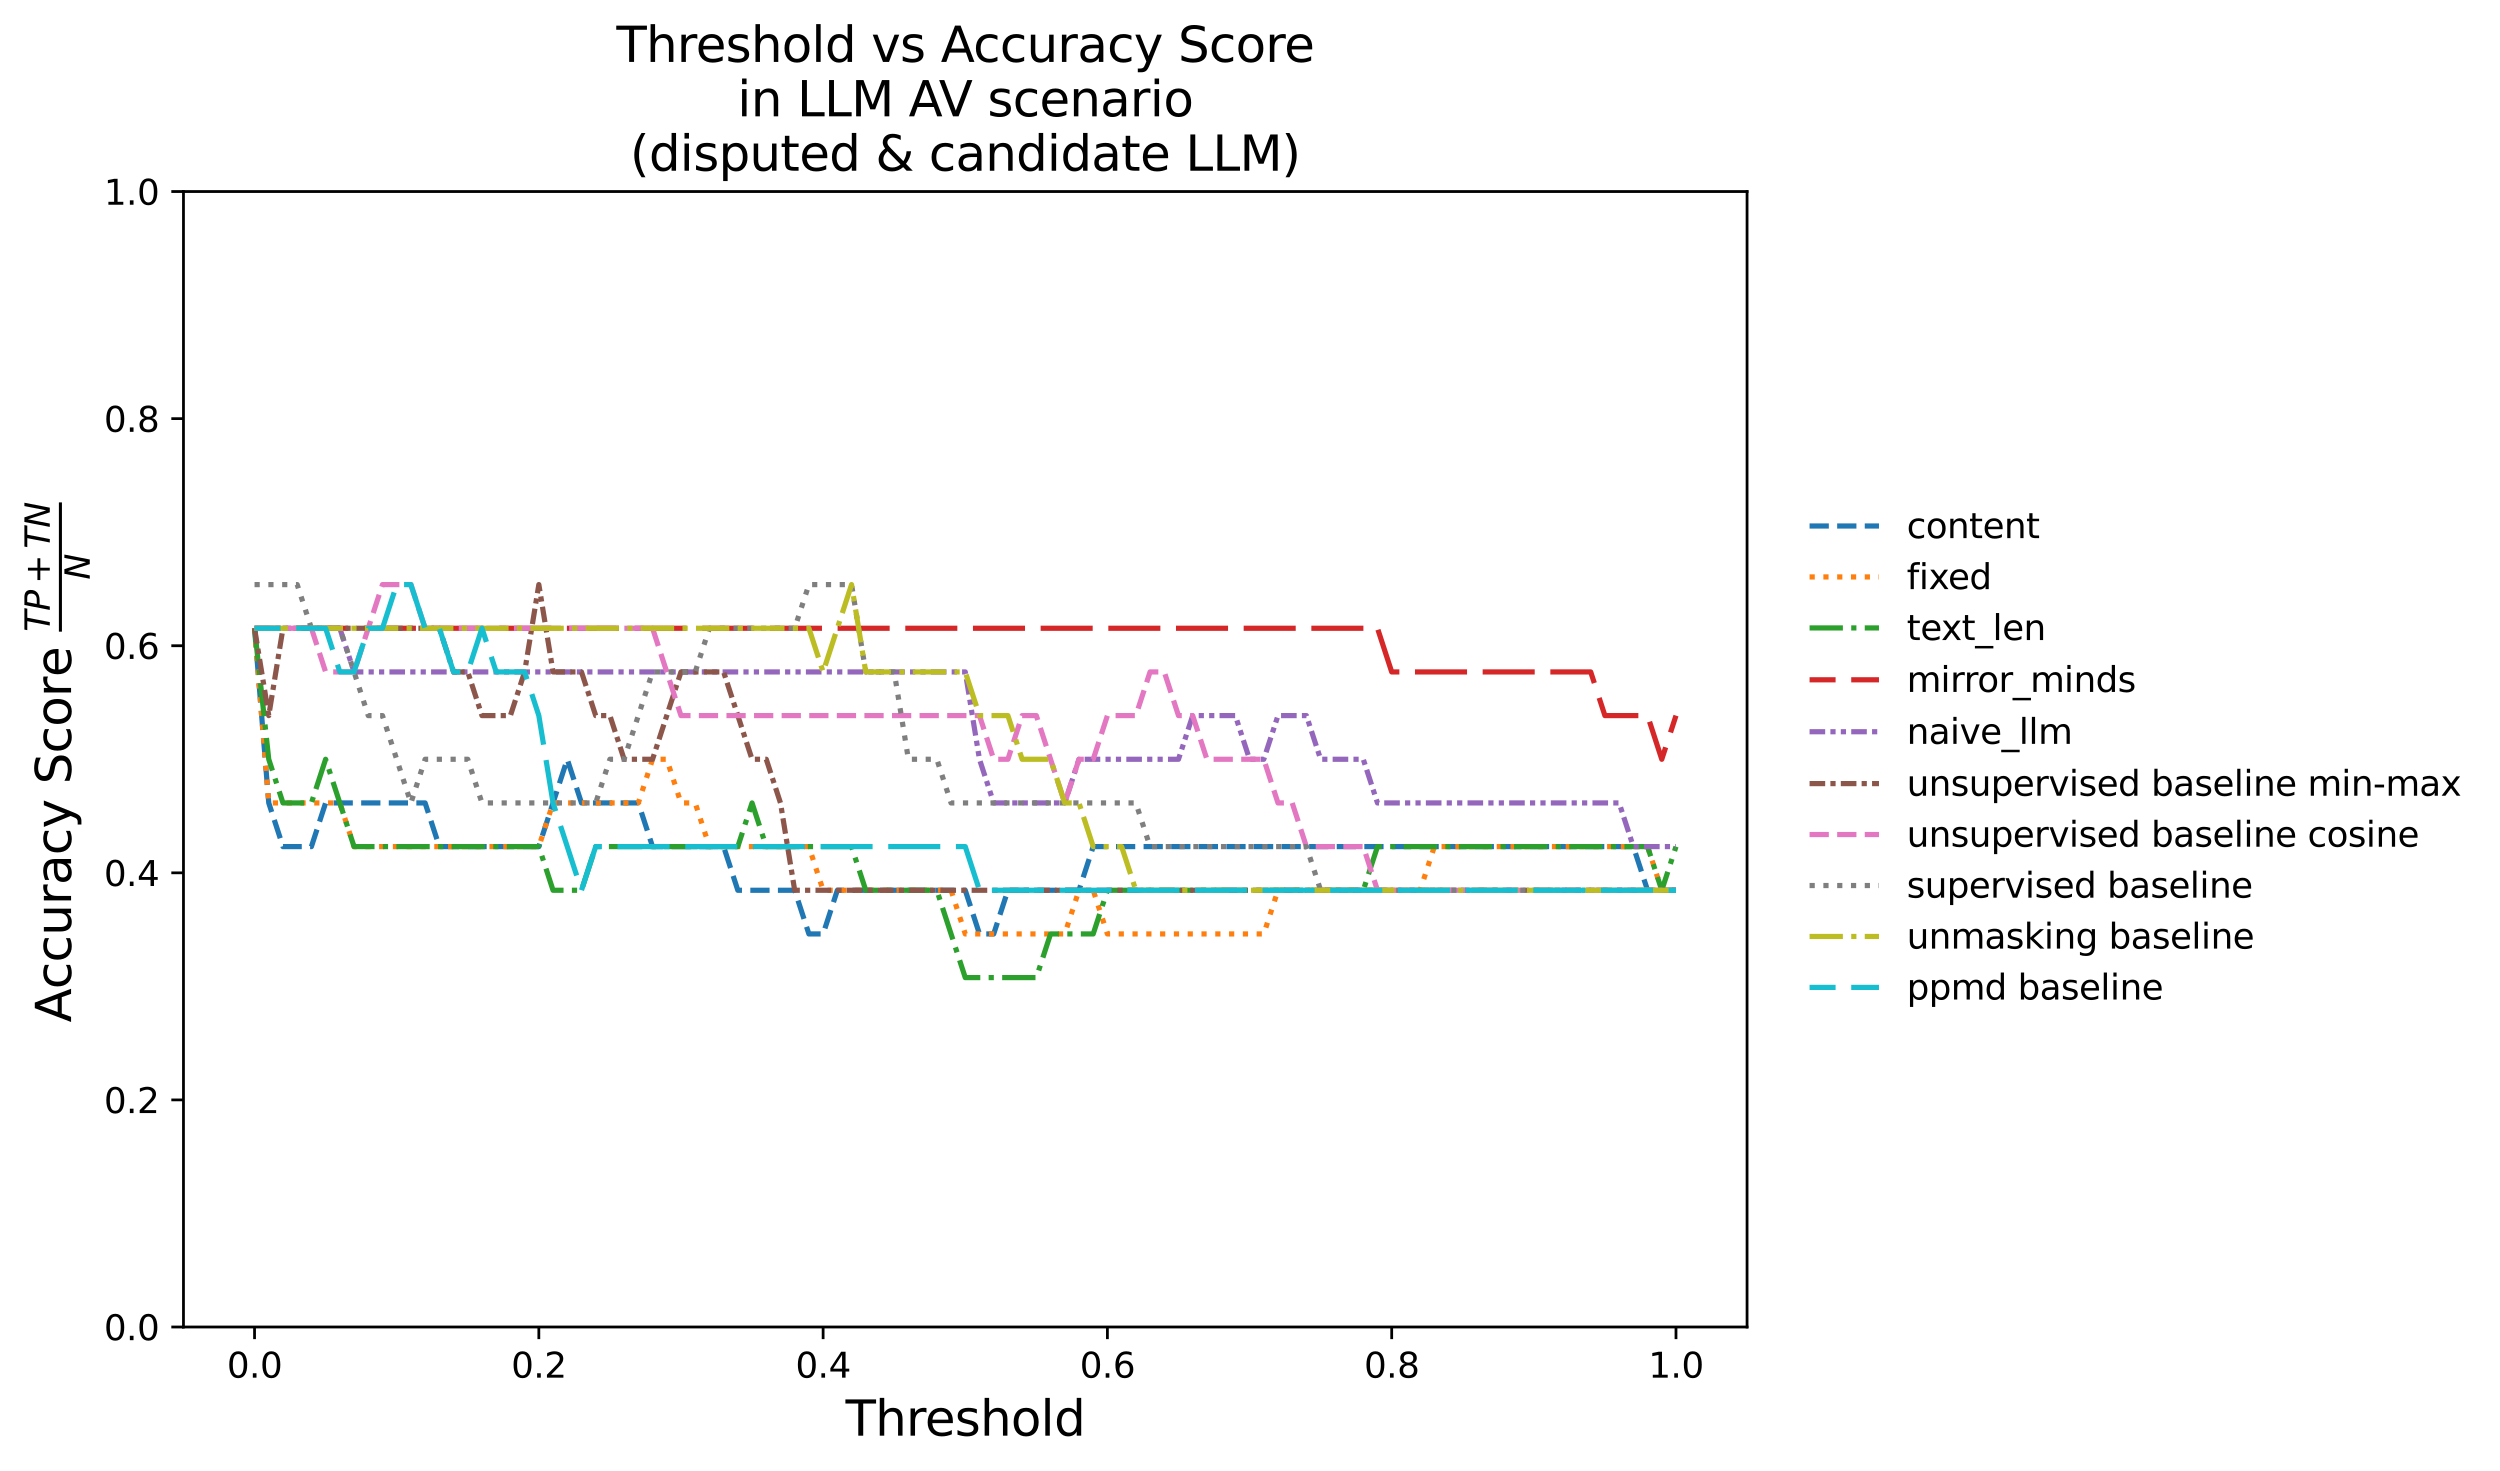 <?xml version="1.0" encoding="utf-8" standalone="no"?>
<!DOCTYPE svg PUBLIC "-//W3C//DTD SVG 1.1//EN"
  "http://www.w3.org/Graphics/SVG/1.1/DTD/svg11.dtd">
<svg xmlns:xlink="http://www.w3.org/1999/xlink" width="720.333pt" height="423.779pt" viewBox="0 0 720.333 423.779" xmlns="http://www.w3.org/2000/svg" version="1.1">
 <defs>
  <style type="text/css">*{stroke-linejoin: round; stroke-linecap: butt}</style>
 </defs>
 <g id="figure_1">
  <g id="patch_1">
   <path d="M 0 423.779 
L 720.333 423.779 
L 720.333 0 
L 0 0 
z
" style="fill: #ffffff"/>
  </g>
  <g id="axes_1">
   <g id="patch_2">
    <path d="M 52.863 382.352 
L 503.386 382.352 
L 503.386 55.192 
L 52.863 55.192 
z
" style="fill: #ffffff"/>
   </g>
   <g id="matplotlib.axis_1">
    <g id="xtick_1">
     <g id="line2d_1">
      <defs>
       <path id="m8c2e558ac2" d="M 0 0 
L 0 3.5 
" style="stroke: #000000; stroke-width: 0.8"/>
      </defs>
      <g>
       <use xlink:href="#m8c2e558ac2" x="73.341" y="382.352" style="stroke: #000000; stroke-width: 0.8"/>
      </g>
     </g>
     <g id="text_1">
      <!-- 0.0 -->
      <g transform="translate(65.39 396.95) scale(0.1 -0.1)">
       <defs>
        <path id="DejaVuSans-30" d="M 2034 4250 
Q 1547 4250 1301 3770 
Q 1056 3291 1056 2328 
Q 1056 1369 1301 889 
Q 1547 409 2034 409 
Q 2525 409 2770 889 
Q 3016 1369 3016 2328 
Q 3016 3291 2770 3770 
Q 2525 4250 2034 4250 
z
M 2034 4750 
Q 2819 4750 3233 4129 
Q 3647 3509 3647 2328 
Q 3647 1150 3233 529 
Q 2819 -91 2034 -91 
Q 1250 -91 836 529 
Q 422 1150 422 2328 
Q 422 3509 836 4129 
Q 1250 4750 2034 4750 
z
" transform="scale(0.016)"/>
        <path id="DejaVuSans-2e" d="M 684 794 
L 1344 794 
L 1344 0 
L 684 0 
L 684 794 
z
" transform="scale(0.016)"/>
       </defs>
       <use xlink:href="#DejaVuSans-30"/>
       <use xlink:href="#DejaVuSans-2e" transform="translate(63.623 0)"/>
       <use xlink:href="#DejaVuSans-30" transform="translate(95.41 0)"/>
      </g>
     </g>
    </g>
    <g id="xtick_2">
     <g id="line2d_2">
      <g>
       <use xlink:href="#m8c2e558ac2" x="155.255" y="382.352" style="stroke: #000000; stroke-width: 0.8"/>
      </g>
     </g>
     <g id="text_2">
      <!-- 0.2 -->
      <g transform="translate(147.303 396.95) scale(0.1 -0.1)">
       <defs>
        <path id="DejaVuSans-32" d="M 1228 531 
L 3431 531 
L 3431 0 
L 469 0 
L 469 531 
Q 828 903 1448 1529 
Q 2069 2156 2228 2338 
Q 2531 2678 2651 2914 
Q 2772 3150 2772 3378 
Q 2772 3750 2511 3984 
Q 2250 4219 1831 4219 
Q 1534 4219 1204 4116 
Q 875 4013 500 3803 
L 500 4441 
Q 881 4594 1212 4672 
Q 1544 4750 1819 4750 
Q 2544 4750 2975 4387 
Q 3406 4025 3406 3419 
Q 3406 3131 3298 2873 
Q 3191 2616 2906 2266 
Q 2828 2175 2409 1742 
Q 1991 1309 1228 531 
z
" transform="scale(0.016)"/>
       </defs>
       <use xlink:href="#DejaVuSans-30"/>
       <use xlink:href="#DejaVuSans-2e" transform="translate(63.623 0)"/>
       <use xlink:href="#DejaVuSans-32" transform="translate(95.41 0)"/>
      </g>
     </g>
    </g>
    <g id="xtick_3">
     <g id="line2d_3">
      <g>
       <use xlink:href="#m8c2e558ac2" x="237.168" y="382.352" style="stroke: #000000; stroke-width: 0.8"/>
      </g>
     </g>
     <g id="text_3">
      <!-- 0.4 -->
      <g transform="translate(229.216 396.95) scale(0.1 -0.1)">
       <defs>
        <path id="DejaVuSans-34" d="M 2419 4116 
L 825 1625 
L 2419 1625 
L 2419 4116 
z
M 2253 4666 
L 3047 4666 
L 3047 1625 
L 3713 1625 
L 3713 1100 
L 3047 1100 
L 3047 0 
L 2419 0 
L 2419 1100 
L 313 1100 
L 313 1709 
L 2253 4666 
z
" transform="scale(0.016)"/>
       </defs>
       <use xlink:href="#DejaVuSans-30"/>
       <use xlink:href="#DejaVuSans-2e" transform="translate(63.623 0)"/>
       <use xlink:href="#DejaVuSans-34" transform="translate(95.41 0)"/>
      </g>
     </g>
    </g>
    <g id="xtick_4">
     <g id="line2d_4">
      <g>
       <use xlink:href="#m8c2e558ac2" x="319.081" y="382.352" style="stroke: #000000; stroke-width: 0.8"/>
      </g>
     </g>
     <g id="text_4">
      <!-- 0.6 -->
      <g transform="translate(311.13 396.95) scale(0.1 -0.1)">
       <defs>
        <path id="DejaVuSans-36" d="M 2113 2584 
Q 1688 2584 1439 2293 
Q 1191 2003 1191 1497 
Q 1191 994 1439 701 
Q 1688 409 2113 409 
Q 2538 409 2786 701 
Q 3034 994 3034 1497 
Q 3034 2003 2786 2293 
Q 2538 2584 2113 2584 
z
M 3366 4563 
L 3366 3988 
Q 3128 4100 2886 4159 
Q 2644 4219 2406 4219 
Q 1781 4219 1451 3797 
Q 1122 3375 1075 2522 
Q 1259 2794 1537 2939 
Q 1816 3084 2150 3084 
Q 2853 3084 3261 2657 
Q 3669 2231 3669 1497 
Q 3669 778 3244 343 
Q 2819 -91 2113 -91 
Q 1303 -91 875 529 
Q 447 1150 447 2328 
Q 447 3434 972 4092 
Q 1497 4750 2381 4750 
Q 2619 4750 2861 4703 
Q 3103 4656 3366 4563 
z
" transform="scale(0.016)"/>
       </defs>
       <use xlink:href="#DejaVuSans-30"/>
       <use xlink:href="#DejaVuSans-2e" transform="translate(63.623 0)"/>
       <use xlink:href="#DejaVuSans-36" transform="translate(95.41 0)"/>
      </g>
     </g>
    </g>
    <g id="xtick_5">
     <g id="line2d_5">
      <g>
       <use xlink:href="#m8c2e558ac2" x="400.995" y="382.352" style="stroke: #000000; stroke-width: 0.8"/>
      </g>
     </g>
     <g id="text_5">
      <!-- 0.8 -->
      <g transform="translate(393.043 396.95) scale(0.1 -0.1)">
       <defs>
        <path id="DejaVuSans-38" d="M 2034 2216 
Q 1584 2216 1326 1975 
Q 1069 1734 1069 1313 
Q 1069 891 1326 650 
Q 1584 409 2034 409 
Q 2484 409 2743 651 
Q 3003 894 3003 1313 
Q 3003 1734 2745 1975 
Q 2488 2216 2034 2216 
z
M 1403 2484 
Q 997 2584 770 2862 
Q 544 3141 544 3541 
Q 544 4100 942 4425 
Q 1341 4750 2034 4750 
Q 2731 4750 3128 4425 
Q 3525 4100 3525 3541 
Q 3525 3141 3298 2862 
Q 3072 2584 2669 2484 
Q 3125 2378 3379 2068 
Q 3634 1759 3634 1313 
Q 3634 634 3220 271 
Q 2806 -91 2034 -91 
Q 1263 -91 848 271 
Q 434 634 434 1313 
Q 434 1759 690 2068 
Q 947 2378 1403 2484 
z
M 1172 3481 
Q 1172 3119 1398 2916 
Q 1625 2713 2034 2713 
Q 2441 2713 2670 2916 
Q 2900 3119 2900 3481 
Q 2900 3844 2670 4047 
Q 2441 4250 2034 4250 
Q 1625 4250 1398 4047 
Q 1172 3844 1172 3481 
z
" transform="scale(0.016)"/>
       </defs>
       <use xlink:href="#DejaVuSans-30"/>
       <use xlink:href="#DejaVuSans-2e" transform="translate(63.623 0)"/>
       <use xlink:href="#DejaVuSans-38" transform="translate(95.41 0)"/>
      </g>
     </g>
    </g>
    <g id="xtick_6">
     <g id="line2d_6">
      <g>
       <use xlink:href="#m8c2e558ac2" x="482.908" y="382.352" style="stroke: #000000; stroke-width: 0.8"/>
      </g>
     </g>
     <g id="text_6">
      <!-- 1.0 -->
      <g transform="translate(474.956 396.95) scale(0.1 -0.1)">
       <defs>
        <path id="DejaVuSans-31" d="M 794 531 
L 1825 531 
L 1825 4091 
L 703 3866 
L 703 4441 
L 1819 4666 
L 2450 4666 
L 2450 531 
L 3481 531 
L 3481 0 
L 794 0 
L 794 531 
z
" transform="scale(0.016)"/>
       </defs>
       <use xlink:href="#DejaVuSans-31"/>
       <use xlink:href="#DejaVuSans-2e" transform="translate(63.623 0)"/>
       <use xlink:href="#DejaVuSans-30" transform="translate(95.41 0)"/>
      </g>
     </g>
    </g>
    <g id="text_7">
     <!-- Threshold -->
     <g transform="translate(243.631 413.668) scale(0.14 -0.14)">
      <defs>
       <path id="DejaVuSans-54" d="M -19 4666 
L 3928 4666 
L 3928 4134 
L 2272 4134 
L 2272 0 
L 1638 0 
L 1638 4134 
L -19 4134 
L -19 4666 
z
" transform="scale(0.016)"/>
       <path id="DejaVuSans-68" d="M 3513 2113 
L 3513 0 
L 2938 0 
L 2938 2094 
Q 2938 2591 2744 2837 
Q 2550 3084 2163 3084 
Q 1697 3084 1428 2787 
Q 1159 2491 1159 1978 
L 1159 0 
L 581 0 
L 581 4863 
L 1159 4863 
L 1159 2956 
Q 1366 3272 1645 3428 
Q 1925 3584 2291 3584 
Q 2894 3584 3203 3211 
Q 3513 2838 3513 2113 
z
" transform="scale(0.016)"/>
       <path id="DejaVuSans-72" d="M 2631 2963 
Q 2534 3019 2420 3045 
Q 2306 3072 2169 3072 
Q 1681 3072 1420 2755 
Q 1159 2438 1159 1844 
L 1159 0 
L 581 0 
L 581 3500 
L 1159 3500 
L 1159 2956 
Q 1341 3275 1631 3429 
Q 1922 3584 2338 3584 
Q 2397 3584 2469 3576 
Q 2541 3569 2628 3553 
L 2631 2963 
z
" transform="scale(0.016)"/>
       <path id="DejaVuSans-65" d="M 3597 1894 
L 3597 1613 
L 953 1613 
Q 991 1019 1311 708 
Q 1631 397 2203 397 
Q 2534 397 2845 478 
Q 3156 559 3463 722 
L 3463 178 
Q 3153 47 2828 -22 
Q 2503 -91 2169 -91 
Q 1331 -91 842 396 
Q 353 884 353 1716 
Q 353 2575 817 3079 
Q 1281 3584 2069 3584 
Q 2775 3584 3186 3129 
Q 3597 2675 3597 1894 
z
M 3022 2063 
Q 3016 2534 2758 2815 
Q 2500 3097 2075 3097 
Q 1594 3097 1305 2825 
Q 1016 2553 972 2059 
L 3022 2063 
z
" transform="scale(0.016)"/>
       <path id="DejaVuSans-73" d="M 2834 3397 
L 2834 2853 
Q 2591 2978 2328 3040 
Q 2066 3103 1784 3103 
Q 1356 3103 1142 2972 
Q 928 2841 928 2578 
Q 928 2378 1081 2264 
Q 1234 2150 1697 2047 
L 1894 2003 
Q 2506 1872 2764 1633 
Q 3022 1394 3022 966 
Q 3022 478 2636 193 
Q 2250 -91 1575 -91 
Q 1294 -91 989 -36 
Q 684 19 347 128 
L 347 722 
Q 666 556 975 473 
Q 1284 391 1588 391 
Q 1994 391 2212 530 
Q 2431 669 2431 922 
Q 2431 1156 2273 1281 
Q 2116 1406 1581 1522 
L 1381 1569 
Q 847 1681 609 1914 
Q 372 2147 372 2553 
Q 372 3047 722 3315 
Q 1072 3584 1716 3584 
Q 2034 3584 2315 3537 
Q 2597 3491 2834 3397 
z
" transform="scale(0.016)"/>
       <path id="DejaVuSans-6f" d="M 1959 3097 
Q 1497 3097 1228 2736 
Q 959 2375 959 1747 
Q 959 1119 1226 758 
Q 1494 397 1959 397 
Q 2419 397 2687 759 
Q 2956 1122 2956 1747 
Q 2956 2369 2687 2733 
Q 2419 3097 1959 3097 
z
M 1959 3584 
Q 2709 3584 3137 3096 
Q 3566 2609 3566 1747 
Q 3566 888 3137 398 
Q 2709 -91 1959 -91 
Q 1206 -91 779 398 
Q 353 888 353 1747 
Q 353 2609 779 3096 
Q 1206 3584 1959 3584 
z
" transform="scale(0.016)"/>
       <path id="DejaVuSans-6c" d="M 603 4863 
L 1178 4863 
L 1178 0 
L 603 0 
L 603 4863 
z
" transform="scale(0.016)"/>
       <path id="DejaVuSans-64" d="M 2906 2969 
L 2906 4863 
L 3481 4863 
L 3481 0 
L 2906 0 
L 2906 525 
Q 2725 213 2448 61 
Q 2172 -91 1784 -91 
Q 1150 -91 751 415 
Q 353 922 353 1747 
Q 353 2572 751 3078 
Q 1150 3584 1784 3584 
Q 2172 3584 2448 3432 
Q 2725 3281 2906 2969 
z
M 947 1747 
Q 947 1113 1208 752 
Q 1469 391 1925 391 
Q 2381 391 2643 752 
Q 2906 1113 2906 1747 
Q 2906 2381 2643 2742 
Q 2381 3103 1925 3103 
Q 1469 3103 1208 2742 
Q 947 2381 947 1747 
z
" transform="scale(0.016)"/>
      </defs>
      <use xlink:href="#DejaVuSans-54"/>
      <use xlink:href="#DejaVuSans-68" transform="translate(61.084 0)"/>
      <use xlink:href="#DejaVuSans-72" transform="translate(124.463 0)"/>
      <use xlink:href="#DejaVuSans-65" transform="translate(163.326 0)"/>
      <use xlink:href="#DejaVuSans-73" transform="translate(224.85 0)"/>
      <use xlink:href="#DejaVuSans-68" transform="translate(276.949 0)"/>
      <use xlink:href="#DejaVuSans-6f" transform="translate(340.328 0)"/>
      <use xlink:href="#DejaVuSans-6c" transform="translate(401.51 0)"/>
      <use xlink:href="#DejaVuSans-64" transform="translate(429.293 0)"/>
     </g>
    </g>
   </g>
   <g id="matplotlib.axis_2">
    <g id="ytick_1">
     <g id="line2d_7">
      <defs>
       <path id="mc1f92d8eb4" d="M 0 0 
L -3.5 0 
" style="stroke: #000000; stroke-width: 0.8"/>
      </defs>
      <g>
       <use xlink:href="#mc1f92d8eb4" x="52.863" y="382.352" style="stroke: #000000; stroke-width: 0.8"/>
      </g>
     </g>
     <g id="text_8">
      <!-- 0.0 -->
      <g transform="translate(29.96 386.151) scale(0.1 -0.1)">
       <use xlink:href="#DejaVuSans-30"/>
       <use xlink:href="#DejaVuSans-2e" transform="translate(63.623 0)"/>
       <use xlink:href="#DejaVuSans-30" transform="translate(95.41 0)"/>
      </g>
     </g>
    </g>
    <g id="ytick_2">
     <g id="line2d_8">
      <g>
       <use xlink:href="#mc1f92d8eb4" x="52.863" y="316.92" style="stroke: #000000; stroke-width: 0.8"/>
      </g>
     </g>
     <g id="text_9">
      <!-- 0.2 -->
      <g transform="translate(29.96 320.719) scale(0.1 -0.1)">
       <use xlink:href="#DejaVuSans-30"/>
       <use xlink:href="#DejaVuSans-2e" transform="translate(63.623 0)"/>
       <use xlink:href="#DejaVuSans-32" transform="translate(95.41 0)"/>
      </g>
     </g>
    </g>
    <g id="ytick_3">
     <g id="line2d_9">
      <g>
       <use xlink:href="#mc1f92d8eb4" x="52.863" y="251.488" style="stroke: #000000; stroke-width: 0.8"/>
      </g>
     </g>
     <g id="text_10">
      <!-- 0.4 -->
      <g transform="translate(29.96 255.287) scale(0.1 -0.1)">
       <use xlink:href="#DejaVuSans-30"/>
       <use xlink:href="#DejaVuSans-2e" transform="translate(63.623 0)"/>
       <use xlink:href="#DejaVuSans-34" transform="translate(95.41 0)"/>
      </g>
     </g>
    </g>
    <g id="ytick_4">
     <g id="line2d_10">
      <g>
       <use xlink:href="#mc1f92d8eb4" x="52.863" y="186.056" style="stroke: #000000; stroke-width: 0.8"/>
      </g>
     </g>
     <g id="text_11">
      <!-- 0.6 -->
      <g transform="translate(29.96 189.855) scale(0.1 -0.1)">
       <use xlink:href="#DejaVuSans-30"/>
       <use xlink:href="#DejaVuSans-2e" transform="translate(63.623 0)"/>
       <use xlink:href="#DejaVuSans-36" transform="translate(95.41 0)"/>
      </g>
     </g>
    </g>
    <g id="ytick_5">
     <g id="line2d_11">
      <g>
       <use xlink:href="#mc1f92d8eb4" x="52.863" y="120.624" style="stroke: #000000; stroke-width: 0.8"/>
      </g>
     </g>
     <g id="text_12">
      <!-- 0.8 -->
      <g transform="translate(29.96 124.423) scale(0.1 -0.1)">
       <use xlink:href="#DejaVuSans-30"/>
       <use xlink:href="#DejaVuSans-2e" transform="translate(63.623 0)"/>
       <use xlink:href="#DejaVuSans-38" transform="translate(95.41 0)"/>
      </g>
     </g>
    </g>
    <g id="ytick_6">
     <g id="line2d_12">
      <g>
       <use xlink:href="#mc1f92d8eb4" x="52.863" y="55.192" style="stroke: #000000; stroke-width: 0.8"/>
      </g>
     </g>
     <g id="text_13">
      <!-- 1.0 -->
      <g transform="translate(29.96 58.991) scale(0.1 -0.1)">
       <use xlink:href="#DejaVuSans-31"/>
       <use xlink:href="#DejaVuSans-2e" transform="translate(63.623 0)"/>
       <use xlink:href="#DejaVuSans-30" transform="translate(95.41 0)"/>
      </g>
     </g>
    </g>
    <g id="text_14">
     <!-- Accuracy Score $\frac{{TP + TN}}{{N}}$ -->
     <g transform="translate(20.5 294.582) rotate(-90) scale(0.14 -0.14)">
      <defs>
       <path id="DejaVuSans-41" d="M 2188 4044 
L 1331 1722 
L 3047 1722 
L 2188 4044 
z
M 1831 4666 
L 2547 4666 
L 4325 0 
L 3669 0 
L 3244 1197 
L 1141 1197 
L 716 0 
L 50 0 
L 1831 4666 
z
" transform="scale(0.016)"/>
       <path id="DejaVuSans-63" d="M 3122 3366 
L 3122 2828 
Q 2878 2963 2633 3030 
Q 2388 3097 2138 3097 
Q 1578 3097 1268 2742 
Q 959 2388 959 1747 
Q 959 1106 1268 751 
Q 1578 397 2138 397 
Q 2388 397 2633 464 
Q 2878 531 3122 666 
L 3122 134 
Q 2881 22 2623 -34 
Q 2366 -91 2075 -91 
Q 1284 -91 818 406 
Q 353 903 353 1747 
Q 353 2603 823 3093 
Q 1294 3584 2113 3584 
Q 2378 3584 2631 3529 
Q 2884 3475 3122 3366 
z
" transform="scale(0.016)"/>
       <path id="DejaVuSans-75" d="M 544 1381 
L 544 3500 
L 1119 3500 
L 1119 1403 
Q 1119 906 1312 657 
Q 1506 409 1894 409 
Q 2359 409 2629 706 
Q 2900 1003 2900 1516 
L 2900 3500 
L 3475 3500 
L 3475 0 
L 2900 0 
L 2900 538 
Q 2691 219 2414 64 
Q 2138 -91 1772 -91 
Q 1169 -91 856 284 
Q 544 659 544 1381 
z
M 1991 3584 
L 1991 3584 
z
" transform="scale(0.016)"/>
       <path id="DejaVuSans-61" d="M 2194 1759 
Q 1497 1759 1228 1600 
Q 959 1441 959 1056 
Q 959 750 1161 570 
Q 1363 391 1709 391 
Q 2188 391 2477 730 
Q 2766 1069 2766 1631 
L 2766 1759 
L 2194 1759 
z
M 3341 1997 
L 3341 0 
L 2766 0 
L 2766 531 
Q 2569 213 2275 61 
Q 1981 -91 1556 -91 
Q 1019 -91 701 211 
Q 384 513 384 1019 
Q 384 1609 779 1909 
Q 1175 2209 1959 2209 
L 2766 2209 
L 2766 2266 
Q 2766 2663 2505 2880 
Q 2244 3097 1772 3097 
Q 1472 3097 1187 3025 
Q 903 2953 641 2809 
L 641 3341 
Q 956 3463 1253 3523 
Q 1550 3584 1831 3584 
Q 2591 3584 2966 3190 
Q 3341 2797 3341 1997 
z
" transform="scale(0.016)"/>
       <path id="DejaVuSans-79" d="M 2059 -325 
Q 1816 -950 1584 -1140 
Q 1353 -1331 966 -1331 
L 506 -1331 
L 506 -850 
L 844 -850 
Q 1081 -850 1212 -737 
Q 1344 -625 1503 -206 
L 1606 56 
L 191 3500 
L 800 3500 
L 1894 763 
L 2988 3500 
L 3597 3500 
L 2059 -325 
z
" transform="scale(0.016)"/>
       <path id="DejaVuSans-20" transform="scale(0.016)"/>
       <path id="DejaVuSans-53" d="M 3425 4513 
L 3425 3897 
Q 3066 4069 2747 4153 
Q 2428 4238 2131 4238 
Q 1616 4238 1336 4038 
Q 1056 3838 1056 3469 
Q 1056 3159 1242 3001 
Q 1428 2844 1947 2747 
L 2328 2669 
Q 3034 2534 3370 2195 
Q 3706 1856 3706 1288 
Q 3706 609 3251 259 
Q 2797 -91 1919 -91 
Q 1588 -91 1214 -16 
Q 841 59 441 206 
L 441 856 
Q 825 641 1194 531 
Q 1563 422 1919 422 
Q 2459 422 2753 634 
Q 3047 847 3047 1241 
Q 3047 1584 2836 1778 
Q 2625 1972 2144 2069 
L 1759 2144 
Q 1053 2284 737 2584 
Q 422 2884 422 3419 
Q 422 4038 858 4394 
Q 1294 4750 2059 4750 
Q 2388 4750 2728 4690 
Q 3069 4631 3425 4513 
z
" transform="scale(0.016)"/>
       <path id="DejaVuSans-Oblique-54" d="M 378 4666 
L 4325 4666 
L 4225 4134 
L 2559 4134 
L 1759 0 
L 1125 0 
L 1925 4134 
L 275 4134 
L 378 4666 
z
" transform="scale(0.016)"/>
       <path id="DejaVuSans-Oblique-50" d="M 1081 4666 
L 2541 4666 
Q 3178 4666 3512 4369 
Q 3847 4072 3847 3500 
Q 3847 2731 3353 2303 
Q 2859 1875 1966 1875 
L 1172 1875 
L 806 0 
L 172 0 
L 1081 4666 
z
M 1613 4147 
L 1275 2394 
L 2069 2394 
Q 2606 2394 2893 2669 
Q 3181 2944 3181 3456 
Q 3181 3784 2986 3965 
Q 2791 4147 2438 4147 
L 1613 4147 
z
" transform="scale(0.016)"/>
       <path id="DejaVuSans-2b" d="M 2944 4013 
L 2944 2272 
L 4684 2272 
L 4684 1741 
L 2944 1741 
L 2944 0 
L 2419 0 
L 2419 1741 
L 678 1741 
L 678 2272 
L 2419 2272 
L 2419 4013 
L 2944 4013 
z
" transform="scale(0.016)"/>
       <path id="DejaVuSans-Oblique-4e" d="M 1081 4666 
L 1931 4666 
L 3219 666 
L 4000 4666 
L 4616 4666 
L 3706 0 
L 2853 0 
L 1569 4025 
L 788 0 
L 172 0 
L 1081 4666 
z
" transform="scale(0.016)"/>
      </defs>
      <use xlink:href="#DejaVuSans-41" transform="translate(0 0.169)"/>
      <use xlink:href="#DejaVuSans-63" transform="translate(68.408 0.169)"/>
      <use xlink:href="#DejaVuSans-63" transform="translate(123.389 0.169)"/>
      <use xlink:href="#DejaVuSans-75" transform="translate(178.369 0.169)"/>
      <use xlink:href="#DejaVuSans-72" transform="translate(241.748 0.169)"/>
      <use xlink:href="#DejaVuSans-61" transform="translate(282.861 0.169)"/>
      <use xlink:href="#DejaVuSans-63" transform="translate(344.141 0.169)"/>
      <use xlink:href="#DejaVuSans-79" transform="translate(399.121 0.169)"/>
      <use xlink:href="#DejaVuSans-20" transform="translate(458.301 0.169)"/>
      <use xlink:href="#DejaVuSans-53" transform="translate(490.088 0.169)"/>
      <use xlink:href="#DejaVuSans-63" transform="translate(553.564 0.169)"/>
      <use xlink:href="#DejaVuSans-6f" transform="translate(608.545 0.169)"/>
      <use xlink:href="#DejaVuSans-72" transform="translate(669.727 0.169)"/>
      <use xlink:href="#DejaVuSans-65" transform="translate(710.84 0.169)"/>
      <use xlink:href="#DejaVuSans-20" transform="translate(772.363 0.169)"/>
      <use xlink:href="#DejaVuSans-Oblique-54" transform="translate(804.15 43.966) scale(0.7)"/>
      <use xlink:href="#DejaVuSans-Oblique-50" transform="translate(846.909 43.966) scale(0.7)"/>
      <use xlink:href="#DejaVuSans-2b" transform="translate(902.759 43.966) scale(0.7)"/>
      <use xlink:href="#DejaVuSans-Oblique-54" transform="translate(975.049 43.966) scale(0.7)"/>
      <use xlink:href="#DejaVuSans-Oblique-4e" transform="translate(1017.808 43.966) scale(0.7)"/>
      <use xlink:href="#DejaVuSans-Oblique-4e" transform="translate(911.15 -38.319) scale(0.7)"/>
      <path d="M 804.15 18.966 
L 804.15 25.216 
L 1070.171 25.216 
L 1070.171 18.966 
L 804.15 18.966 
z
"/>
     </g>
    </g>
   </g>
   <g id="line2d_13">
    <path d="M 73.341 181.022 
L 77.437 231.355 
L 81.533 243.938 
L 85.628 243.938 
L 89.724 243.938 
L 93.82 231.355 
L 97.915 231.355 
L 102.011 231.355 
L 106.107 231.355 
L 110.202 231.355 
L 114.298 231.355 
L 118.394 231.355 
L 122.489 231.355 
L 126.585 243.938 
L 130.681 243.938 
L 134.776 243.938 
L 138.872 243.938 
L 142.968 243.938 
L 147.063 243.938 
L 151.159 243.938 
L 155.255 243.938 
L 159.35 231.355 
L 163.446 218.772 
L 167.542 231.355 
L 171.637 231.355 
L 175.733 231.355 
L 179.829 231.355 
L 183.924 231.355 
L 188.02 243.938 
L 192.116 243.938 
L 196.211 243.938 
L 200.307 243.938 
L 204.403 243.938 
L 208.498 243.938 
L 212.594 256.521 
L 216.69 256.521 
L 220.785 256.521 
L 224.881 256.521 
L 228.977 256.521 
L 233.072 269.104 
L 237.168 269.104 
L 241.264 256.521 
L 245.359 256.521 
L 249.455 256.521 
L 253.551 256.521 
L 257.646 256.521 
L 261.742 256.521 
L 265.838 256.521 
L 269.933 256.521 
L 274.029 256.521 
L 278.125 256.521 
L 282.22 269.104 
L 286.316 269.104 
L 290.412 256.521 
L 294.507 256.521 
L 298.603 256.521 
L 302.699 256.521 
L 306.794 256.521 
L 310.89 256.521 
L 314.986 243.938 
L 319.081 243.938 
L 323.177 243.938 
L 327.273 243.938 
L 331.368 243.938 
L 335.464 243.938 
L 339.56 243.938 
L 343.655 243.938 
L 347.751 243.938 
L 351.847 243.938 
L 355.942 243.938 
L 360.038 243.938 
L 364.134 243.938 
L 368.229 243.938 
L 372.325 243.938 
L 376.421 243.938 
L 380.516 243.938 
L 384.612 243.938 
L 388.708 243.938 
L 392.803 243.938 
L 396.899 243.938 
L 400.995 243.938 
L 405.09 243.938 
L 409.186 243.938 
L 413.282 243.938 
L 417.377 243.938 
L 421.473 243.938 
L 425.569 243.938 
L 429.664 243.938 
L 433.76 243.938 
L 437.856 243.938 
L 441.951 243.938 
L 446.047 243.938 
L 450.142 243.938 
L 454.238 243.938 
L 458.334 243.938 
L 462.429 243.938 
L 466.525 243.938 
L 470.621 243.938 
L 474.716 256.521 
L 478.812 256.521 
L 482.908 256.521 
" clip-path="url(#pdce57767fc)" style="fill: none; stroke-dasharray: 5.55,2.4; stroke-dashoffset: 0; stroke: #1f77b4; stroke-width: 1.5"/>
   </g>
   <g id="line2d_14">
    <path d="M 73.341 181.022 
L 77.437 231.355 
L 81.533 231.355 
L 85.628 231.355 
L 89.724 231.355 
L 93.82 231.355 
L 97.915 231.355 
L 102.011 243.938 
L 106.107 243.938 
L 110.202 243.938 
L 114.298 243.938 
L 118.394 243.938 
L 122.489 243.938 
L 126.585 243.938 
L 130.681 243.938 
L 134.776 243.938 
L 138.872 243.938 
L 142.968 243.938 
L 147.063 243.938 
L 151.159 243.938 
L 155.255 243.938 
L 159.35 231.355 
L 163.446 231.355 
L 167.542 231.355 
L 171.637 231.355 
L 175.733 231.355 
L 179.829 231.355 
L 183.924 231.355 
L 188.02 218.772 
L 192.116 218.772 
L 196.211 231.355 
L 200.307 231.355 
L 204.403 243.938 
L 208.498 243.938 
L 212.594 243.938 
L 216.69 243.938 
L 220.785 243.938 
L 224.881 243.938 
L 228.977 243.938 
L 233.072 243.938 
L 237.168 256.521 
L 241.264 256.521 
L 245.359 256.521 
L 249.455 256.521 
L 253.551 256.521 
L 257.646 256.521 
L 261.742 256.521 
L 265.838 256.521 
L 269.933 256.521 
L 274.029 256.521 
L 278.125 269.104 
L 282.22 269.104 
L 286.316 269.104 
L 290.412 269.104 
L 294.507 269.104 
L 298.603 269.104 
L 302.699 269.104 
L 306.794 269.104 
L 310.89 256.521 
L 314.986 256.521 
L 319.081 269.104 
L 323.177 269.104 
L 327.273 269.104 
L 331.368 269.104 
L 335.464 269.104 
L 339.56 269.104 
L 343.655 269.104 
L 347.751 269.104 
L 351.847 269.104 
L 355.942 269.104 
L 360.038 269.104 
L 364.134 269.104 
L 368.229 256.521 
L 372.325 256.521 
L 376.421 256.521 
L 380.516 256.521 
L 384.612 256.521 
L 388.708 256.521 
L 392.803 256.521 
L 396.899 256.521 
L 400.995 256.521 
L 405.09 256.521 
L 409.186 256.521 
L 413.282 243.938 
L 417.377 243.938 
L 421.473 243.938 
L 425.569 243.938 
L 429.664 243.938 
L 433.76 243.938 
L 437.856 243.938 
L 441.951 243.938 
L 446.047 243.938 
L 450.142 243.938 
L 454.238 243.938 
L 458.334 243.938 
L 462.429 243.938 
L 466.525 243.938 
L 470.621 243.938 
L 474.716 243.938 
L 478.812 256.521 
L 482.908 256.521 
" clip-path="url(#pdce57767fc)" style="fill: none; stroke-dasharray: 1.5,2.475; stroke-dashoffset: 0; stroke: #ff7f0e; stroke-width: 1.5"/>
   </g>
   <g id="line2d_15">
    <path d="M 73.341 181.022 
L 77.437 218.772 
L 81.533 231.355 
L 85.628 231.355 
L 89.724 231.355 
L 93.82 218.772 
L 97.915 231.355 
L 102.011 243.938 
L 106.107 243.938 
L 110.202 243.938 
L 114.298 243.938 
L 118.394 243.938 
L 122.489 243.938 
L 126.585 243.938 
L 130.681 243.938 
L 134.776 243.938 
L 138.872 243.938 
L 142.968 243.938 
L 147.063 243.938 
L 151.159 243.938 
L 155.255 243.938 
L 159.35 256.521 
L 163.446 256.521 
L 167.542 256.521 
L 171.637 243.938 
L 175.733 243.938 
L 179.829 243.938 
L 183.924 243.938 
L 188.02 243.938 
L 192.116 243.938 
L 196.211 243.938 
L 200.307 243.938 
L 204.403 243.938 
L 208.498 243.938 
L 212.594 243.938 
L 216.69 231.355 
L 220.785 243.938 
L 224.881 243.938 
L 228.977 243.938 
L 233.072 243.938 
L 237.168 243.938 
L 241.264 243.938 
L 245.359 243.938 
L 249.455 256.521 
L 253.551 256.521 
L 257.646 256.521 
L 261.742 256.521 
L 265.838 256.521 
L 269.933 256.521 
L 274.029 269.104 
L 278.125 281.687 
L 282.22 281.687 
L 286.316 281.687 
L 290.412 281.687 
L 294.507 281.687 
L 298.603 281.687 
L 302.699 269.104 
L 306.794 269.104 
L 310.89 269.104 
L 314.986 269.104 
L 319.081 256.521 
L 323.177 256.521 
L 327.273 256.521 
L 331.368 256.521 
L 335.464 256.521 
L 339.56 256.521 
L 343.655 256.521 
L 347.751 256.521 
L 351.847 256.521 
L 355.942 256.521 
L 360.038 256.521 
L 364.134 256.521 
L 368.229 256.521 
L 372.325 256.521 
L 376.421 256.521 
L 380.516 256.521 
L 384.612 256.521 
L 388.708 256.521 
L 392.803 256.521 
L 396.899 243.938 
L 400.995 243.938 
L 405.09 243.938 
L 409.186 243.938 
L 413.282 243.938 
L 417.377 243.938 
L 421.473 243.938 
L 425.569 243.938 
L 429.664 243.938 
L 433.76 243.938 
L 437.856 243.938 
L 441.951 243.938 
L 446.047 243.938 
L 450.142 243.938 
L 454.238 243.938 
L 458.334 243.938 
L 462.429 243.938 
L 466.525 243.938 
L 470.621 243.938 
L 474.716 243.938 
L 478.812 256.521 
L 482.908 243.938 
" clip-path="url(#pdce57767fc)" style="fill: none; stroke-dasharray: 9.6,2.4,1.5,2.4; stroke-dashoffset: 0; stroke: #2ca02c; stroke-width: 1.5"/>
   </g>
   <g id="line2d_16">
    <path d="M 73.341 181.022 
L 77.437 181.022 
L 81.533 181.022 
L 85.628 181.022 
L 89.724 181.022 
L 93.82 181.022 
L 97.915 181.022 
L 102.011 181.022 
L 106.107 181.022 
L 110.202 181.022 
L 114.298 181.022 
L 118.394 181.022 
L 122.489 181.022 
L 126.585 181.022 
L 130.681 181.022 
L 134.776 181.022 
L 138.872 181.022 
L 142.968 181.022 
L 147.063 181.022 
L 151.159 181.022 
L 155.255 181.022 
L 159.35 181.022 
L 163.446 181.022 
L 167.542 181.022 
L 171.637 181.022 
L 175.733 181.022 
L 179.829 181.022 
L 183.924 181.022 
L 188.02 181.022 
L 192.116 181.022 
L 196.211 181.022 
L 200.307 181.022 
L 204.403 181.022 
L 208.498 181.022 
L 212.594 181.022 
L 216.69 181.022 
L 220.785 181.022 
L 224.881 181.022 
L 228.977 181.022 
L 233.072 181.022 
L 237.168 181.022 
L 241.264 181.022 
L 245.359 181.022 
L 249.455 181.022 
L 253.551 181.022 
L 257.646 181.022 
L 261.742 181.022 
L 265.838 181.022 
L 269.933 181.022 
L 274.029 181.022 
L 278.125 181.022 
L 282.22 181.022 
L 286.316 181.022 
L 290.412 181.022 
L 294.507 181.022 
L 298.603 181.022 
L 302.699 181.022 
L 306.794 181.022 
L 310.89 181.022 
L 314.986 181.022 
L 319.081 181.022 
L 323.177 181.022 
L 327.273 181.022 
L 331.368 181.022 
L 335.464 181.022 
L 339.56 181.022 
L 343.655 181.022 
L 347.751 181.022 
L 351.847 181.022 
L 355.942 181.022 
L 360.038 181.022 
L 364.134 181.022 
L 368.229 181.022 
L 372.325 181.022 
L 376.421 181.022 
L 380.516 181.022 
L 384.612 181.022 
L 388.708 181.022 
L 392.803 181.022 
L 396.899 181.022 
L 400.995 193.606 
L 405.09 193.606 
L 409.186 193.606 
L 413.282 193.606 
L 417.377 193.606 
L 421.473 193.606 
L 425.569 193.606 
L 429.664 193.606 
L 433.76 193.606 
L 437.856 193.606 
L 441.951 193.606 
L 446.047 193.606 
L 450.142 193.606 
L 454.238 193.606 
L 458.334 193.606 
L 462.429 206.189 
L 466.525 206.189 
L 470.621 206.189 
L 474.716 206.189 
L 478.812 218.772 
L 482.908 206.189 
" clip-path="url(#pdce57767fc)" style="fill: none; stroke-dasharray: 15,4.5; stroke-dashoffset: 7.5; stroke: #d62728; stroke-width: 1.5"/>
   </g>
   <g id="line2d_17">
    <path d="M 73.341 181.022 
L 77.437 181.022 
L 81.533 181.022 
L 85.628 181.022 
L 89.724 181.022 
L 93.82 181.022 
L 97.915 181.022 
L 102.011 193.606 
L 106.107 193.606 
L 110.202 193.606 
L 114.298 193.606 
L 118.394 193.606 
L 122.489 193.606 
L 126.585 193.606 
L 130.681 193.606 
L 134.776 193.606 
L 138.872 193.606 
L 142.968 193.606 
L 147.063 193.606 
L 151.159 193.606 
L 155.255 193.606 
L 159.35 193.606 
L 163.446 193.606 
L 167.542 193.606 
L 171.637 193.606 
L 175.733 193.606 
L 179.829 193.606 
L 183.924 193.606 
L 188.02 193.606 
L 192.116 193.606 
L 196.211 193.606 
L 200.307 193.606 
L 204.403 193.606 
L 208.498 193.606 
L 212.594 193.606 
L 216.69 193.606 
L 220.785 193.606 
L 224.881 193.606 
L 228.977 193.606 
L 233.072 193.606 
L 237.168 193.606 
L 241.264 193.606 
L 245.359 193.606 
L 249.455 193.606 
L 253.551 193.606 
L 257.646 193.606 
L 261.742 193.606 
L 265.838 193.606 
L 269.933 193.606 
L 274.029 193.606 
L 278.125 193.606 
L 282.22 218.772 
L 286.316 231.355 
L 290.412 231.355 
L 294.507 231.355 
L 298.603 231.355 
L 302.699 231.355 
L 306.794 231.355 
L 310.89 218.772 
L 314.986 218.772 
L 319.081 218.772 
L 323.177 218.772 
L 327.273 218.772 
L 331.368 218.772 
L 335.464 218.772 
L 339.56 218.772 
L 343.655 206.189 
L 347.751 206.189 
L 351.847 206.189 
L 355.942 206.189 
L 360.038 218.772 
L 364.134 218.772 
L 368.229 206.189 
L 372.325 206.189 
L 376.421 206.189 
L 380.516 218.772 
L 384.612 218.772 
L 388.708 218.772 
L 392.803 218.772 
L 396.899 231.355 
L 400.995 231.355 
L 405.09 231.355 
L 409.186 231.355 
L 413.282 231.355 
L 417.377 231.355 
L 421.473 231.355 
L 425.569 231.355 
L 429.664 231.355 
L 433.76 231.355 
L 437.856 231.355 
L 441.951 231.355 
L 446.047 231.355 
L 450.142 231.355 
L 454.238 231.355 
L 458.334 231.355 
L 462.429 231.355 
L 466.525 231.355 
L 470.621 243.938 
L 474.716 243.938 
L 478.812 243.938 
L 482.908 243.938 
" clip-path="url(#pdce57767fc)" style="fill: none; stroke-dasharray: 4.5,1.5,1.5,1.5,1.5,1.5; stroke-dashoffset: 0; stroke: #9467bd; stroke-width: 1.5"/>
   </g>
   <g id="line2d_18">
    <path d="M 73.341 181.022 
L 77.437 206.189 
L 81.533 181.022 
L 85.628 181.022 
L 89.724 181.022 
L 93.82 181.022 
L 97.915 181.022 
L 102.011 181.022 
L 106.107 181.022 
L 110.202 181.022 
L 114.298 181.022 
L 118.394 181.022 
L 122.489 181.022 
L 126.585 181.022 
L 130.681 193.606 
L 134.776 193.606 
L 138.872 206.189 
L 142.968 206.189 
L 147.063 206.189 
L 151.159 193.606 
L 155.255 168.439 
L 159.35 193.606 
L 163.446 193.606 
L 167.542 193.606 
L 171.637 206.189 
L 175.733 206.189 
L 179.829 218.772 
L 183.924 218.772 
L 188.02 218.772 
L 192.116 206.189 
L 196.211 193.606 
L 200.307 193.606 
L 204.403 193.606 
L 208.498 193.606 
L 212.594 206.189 
L 216.69 218.772 
L 220.785 218.772 
L 224.881 231.355 
L 228.977 256.521 
L 233.072 256.521 
L 237.168 256.521 
L 241.264 256.521 
L 245.359 256.521 
L 249.455 256.521 
L 253.551 256.521 
L 257.646 256.521 
L 261.742 256.521 
L 265.838 256.521 
L 269.933 256.521 
L 274.029 256.521 
L 278.125 256.521 
L 282.22 256.521 
L 286.316 256.521 
L 290.412 256.521 
L 294.507 256.521 
L 298.603 256.521 
L 302.699 256.521 
L 306.794 256.521 
L 310.89 256.521 
L 314.986 256.521 
L 319.081 256.521 
L 323.177 256.521 
L 327.273 256.521 
L 331.368 256.521 
L 335.464 256.521 
L 339.56 256.521 
L 343.655 256.521 
L 347.751 256.521 
L 351.847 256.521 
L 355.942 256.521 
L 360.038 256.521 
L 364.134 256.521 
L 368.229 256.521 
L 372.325 256.521 
L 376.421 256.521 
L 380.516 256.521 
L 384.612 256.521 
L 388.708 256.521 
L 392.803 256.521 
L 396.899 256.521 
L 400.995 256.521 
L 405.09 256.521 
L 409.186 256.521 
L 413.282 256.521 
L 417.377 256.521 
L 421.473 256.521 
L 425.569 256.521 
L 429.664 256.521 
L 433.76 256.521 
L 437.856 256.521 
L 441.951 256.521 
L 446.047 256.521 
L 450.142 256.521 
L 454.238 256.521 
L 458.334 256.521 
L 462.429 256.521 
L 466.525 256.521 
L 470.621 256.521 
L 474.716 256.521 
L 478.812 256.521 
L 482.908 256.521 
" clip-path="url(#pdce57767fc)" style="fill: none; stroke-dasharray: 4.5,1.5,1.5,1.5; stroke-dashoffset: 0; stroke: #8c564b; stroke-width: 1.5"/>
   </g>
   <g id="line2d_19">
    <path d="M 73.341 181.022 
L 77.437 181.022 
L 81.533 181.022 
L 85.628 181.022 
L 89.724 181.022 
L 93.82 193.606 
L 97.915 193.606 
L 102.011 193.606 
L 106.107 181.022 
L 110.202 168.439 
L 114.298 168.439 
L 118.394 168.439 
L 122.489 181.022 
L 126.585 181.022 
L 130.681 181.022 
L 134.776 181.022 
L 138.872 181.022 
L 142.968 181.022 
L 147.063 181.022 
L 151.159 181.022 
L 155.255 181.022 
L 159.35 181.022 
L 163.446 181.022 
L 167.542 181.022 
L 171.637 181.022 
L 175.733 181.022 
L 179.829 181.022 
L 183.924 181.022 
L 188.02 181.022 
L 192.116 193.606 
L 196.211 206.189 
L 200.307 206.189 
L 204.403 206.189 
L 208.498 206.189 
L 212.594 206.189 
L 216.69 206.189 
L 220.785 206.189 
L 224.881 206.189 
L 228.977 206.189 
L 233.072 206.189 
L 237.168 206.189 
L 241.264 206.189 
L 245.359 206.189 
L 249.455 206.189 
L 253.551 206.189 
L 257.646 206.189 
L 261.742 206.189 
L 265.838 206.189 
L 269.933 206.189 
L 274.029 206.189 
L 278.125 206.189 
L 282.22 206.189 
L 286.316 218.772 
L 290.412 218.772 
L 294.507 206.189 
L 298.603 206.189 
L 302.699 218.772 
L 306.794 231.355 
L 310.89 218.772 
L 314.986 218.772 
L 319.081 206.189 
L 323.177 206.189 
L 327.273 206.189 
L 331.368 193.606 
L 335.464 193.606 
L 339.56 206.189 
L 343.655 206.189 
L 347.751 218.772 
L 351.847 218.772 
L 355.942 218.772 
L 360.038 218.772 
L 364.134 218.772 
L 368.229 231.355 
L 372.325 231.355 
L 376.421 243.938 
L 380.516 243.938 
L 384.612 243.938 
L 388.708 243.938 
L 392.803 243.938 
L 396.899 256.521 
L 400.995 256.521 
L 405.09 256.521 
L 409.186 256.521 
L 413.282 256.521 
L 417.377 256.521 
L 421.473 256.521 
L 425.569 256.521 
L 429.664 256.521 
L 433.76 256.521 
L 437.856 256.521 
L 441.951 256.521 
L 446.047 256.521 
L 450.142 256.521 
L 454.238 256.521 
L 458.334 256.521 
L 462.429 256.521 
L 466.525 256.521 
L 470.621 256.521 
L 474.716 256.521 
L 478.812 256.521 
L 482.908 256.521 
" clip-path="url(#pdce57767fc)" style="fill: none; stroke-dasharray: 5.55,2.4; stroke-dashoffset: 0; stroke: #e377c2; stroke-width: 1.5"/>
   </g>
   <g id="line2d_20">
    <path d="M 73.341 168.439 
L 77.437 168.439 
L 81.533 168.439 
L 85.628 168.439 
L 89.724 181.022 
L 93.82 181.022 
L 97.915 181.022 
L 102.011 193.606 
L 106.107 206.189 
L 110.202 206.189 
L 114.298 218.772 
L 118.394 231.355 
L 122.489 218.772 
L 126.585 218.772 
L 130.681 218.772 
L 134.776 218.772 
L 138.872 231.355 
L 142.968 231.355 
L 147.063 231.355 
L 151.159 231.355 
L 155.255 231.355 
L 159.35 231.355 
L 163.446 231.355 
L 167.542 231.355 
L 171.637 231.355 
L 175.733 218.772 
L 179.829 218.772 
L 183.924 206.189 
L 188.02 193.606 
L 192.116 193.606 
L 196.211 193.606 
L 200.307 193.606 
L 204.403 181.022 
L 208.498 181.022 
L 212.594 181.022 
L 216.69 181.022 
L 220.785 181.022 
L 224.881 181.022 
L 228.977 181.022 
L 233.072 168.439 
L 237.168 168.439 
L 241.264 168.439 
L 245.359 168.439 
L 249.455 193.606 
L 253.551 193.606 
L 257.646 193.606 
L 261.742 218.772 
L 265.838 218.772 
L 269.933 218.772 
L 274.029 231.355 
L 278.125 231.355 
L 282.22 231.355 
L 286.316 231.355 
L 290.412 231.355 
L 294.507 231.355 
L 298.603 231.355 
L 302.699 231.355 
L 306.794 231.355 
L 310.89 231.355 
L 314.986 231.355 
L 319.081 231.355 
L 323.177 231.355 
L 327.273 231.355 
L 331.368 243.938 
L 335.464 243.938 
L 339.56 243.938 
L 343.655 243.938 
L 347.751 243.938 
L 351.847 243.938 
L 355.942 243.938 
L 360.038 243.938 
L 364.134 243.938 
L 368.229 243.938 
L 372.325 243.938 
L 376.421 243.938 
L 380.516 256.521 
L 384.612 256.521 
L 388.708 256.521 
L 392.803 256.521 
L 396.899 256.521 
L 400.995 256.521 
L 405.09 256.521 
L 409.186 256.521 
L 413.282 256.521 
L 417.377 256.521 
L 421.473 256.521 
L 425.569 256.521 
L 429.664 256.521 
L 433.76 256.521 
L 437.856 256.521 
L 441.951 256.521 
L 446.047 256.521 
L 450.142 256.521 
L 454.238 256.521 
L 458.334 256.521 
L 462.429 256.521 
L 466.525 256.521 
L 470.621 256.521 
L 474.716 256.521 
L 478.812 256.521 
L 482.908 256.521 
" clip-path="url(#pdce57767fc)" style="fill: none; stroke-dasharray: 1.5,2.475; stroke-dashoffset: 0; stroke: #7f7f7f; stroke-width: 1.5"/>
   </g>
   <g id="line2d_21">
    <path d="M 73.341 181.022 
L 77.437 181.022 
L 81.533 181.022 
L 85.628 181.022 
L 89.724 181.022 
L 93.82 181.022 
L 97.915 181.022 
L 102.011 181.022 
L 106.107 181.022 
L 110.202 181.022 
L 114.298 181.022 
L 118.394 181.022 
L 122.489 181.022 
L 126.585 181.022 
L 130.681 181.022 
L 134.776 181.022 
L 138.872 181.022 
L 142.968 181.022 
L 147.063 181.022 
L 151.159 181.022 
L 155.255 181.022 
L 159.35 181.022 
L 163.446 181.022 
L 167.542 181.022 
L 171.637 181.022 
L 175.733 181.022 
L 179.829 181.022 
L 183.924 181.022 
L 188.02 181.022 
L 192.116 181.022 
L 196.211 181.022 
L 200.307 181.022 
L 204.403 181.022 
L 208.498 181.022 
L 212.594 181.022 
L 216.69 181.022 
L 220.785 181.022 
L 224.881 181.022 
L 228.977 181.022 
L 233.072 181.022 
L 237.168 193.606 
L 241.264 181.022 
L 245.359 168.439 
L 249.455 193.606 
L 253.551 193.606 
L 257.646 193.606 
L 261.742 193.606 
L 265.838 193.606 
L 269.933 193.606 
L 274.029 193.606 
L 278.125 193.606 
L 282.22 206.189 
L 286.316 206.189 
L 290.412 206.189 
L 294.507 218.772 
L 298.603 218.772 
L 302.699 218.772 
L 306.794 231.355 
L 310.89 231.355 
L 314.986 243.938 
L 319.081 243.938 
L 323.177 243.938 
L 327.273 256.521 
L 331.368 256.521 
L 335.464 256.521 
L 339.56 256.521 
L 343.655 256.521 
L 347.751 256.521 
L 351.847 256.521 
L 355.942 256.521 
L 360.038 256.521 
L 364.134 256.521 
L 368.229 256.521 
L 372.325 256.521 
L 376.421 256.521 
L 380.516 256.521 
L 384.612 256.521 
L 388.708 256.521 
L 392.803 256.521 
L 396.899 256.521 
L 400.995 256.521 
L 405.09 256.521 
L 409.186 256.521 
L 413.282 256.521 
L 417.377 256.521 
L 421.473 256.521 
L 425.569 256.521 
L 429.664 256.521 
L 433.76 256.521 
L 437.856 256.521 
L 441.951 256.521 
L 446.047 256.521 
L 450.142 256.521 
L 454.238 256.521 
L 458.334 256.521 
L 462.429 256.521 
L 466.525 256.521 
L 470.621 256.521 
L 474.716 256.521 
L 478.812 256.521 
L 482.908 256.521 
" clip-path="url(#pdce57767fc)" style="fill: none; stroke-dasharray: 9.6,2.4,1.5,2.4; stroke-dashoffset: 0; stroke: #bcbd22; stroke-width: 1.5"/>
   </g>
   <g id="line2d_22">
    <path d="M 73.341 181.022 
L 77.437 181.022 
L 81.533 181.022 
L 85.628 181.022 
L 89.724 181.022 
L 93.82 181.022 
L 97.915 193.606 
L 102.011 193.606 
L 106.107 181.022 
L 110.202 181.022 
L 114.298 168.439 
L 118.394 168.439 
L 122.489 181.022 
L 126.585 181.022 
L 130.681 193.606 
L 134.776 193.606 
L 138.872 181.022 
L 142.968 193.606 
L 147.063 193.606 
L 151.159 193.606 
L 155.255 206.189 
L 159.35 231.355 
L 163.446 243.938 
L 167.542 256.521 
L 171.637 243.938 
L 175.733 243.938 
L 179.829 243.938 
L 183.924 243.938 
L 188.02 243.938 
L 192.116 243.938 
L 196.211 243.938 
L 200.307 243.938 
L 204.403 243.938 
L 208.498 243.938 
L 212.594 243.938 
L 216.69 243.938 
L 220.785 243.938 
L 224.881 243.938 
L 228.977 243.938 
L 233.072 243.938 
L 237.168 243.938 
L 241.264 243.938 
L 245.359 243.938 
L 249.455 243.938 
L 253.551 243.938 
L 257.646 243.938 
L 261.742 243.938 
L 265.838 243.938 
L 269.933 243.938 
L 274.029 243.938 
L 278.125 243.938 
L 282.22 256.521 
L 286.316 256.521 
L 290.412 256.521 
L 294.507 256.521 
L 298.603 256.521 
L 302.699 256.521 
L 306.794 256.521 
L 310.89 256.521 
L 314.986 256.521 
L 319.081 256.521 
L 323.177 256.521 
L 327.273 256.521 
L 331.368 256.521 
L 335.464 256.521 
L 339.56 256.521 
L 343.655 256.521 
L 347.751 256.521 
L 351.847 256.521 
L 355.942 256.521 
L 360.038 256.521 
L 364.134 256.521 
L 368.229 256.521 
L 372.325 256.521 
L 376.421 256.521 
L 380.516 256.521 
L 384.612 256.521 
L 388.708 256.521 
L 392.803 256.521 
L 396.899 256.521 
L 400.995 256.521 
L 405.09 256.521 
L 409.186 256.521 
L 413.282 256.521 
L 417.377 256.521 
L 421.473 256.521 
L 425.569 256.521 
L 429.664 256.521 
L 433.76 256.521 
L 437.856 256.521 
L 441.951 256.521 
L 446.047 256.521 
L 450.142 256.521 
L 454.238 256.521 
L 458.334 256.521 
L 462.429 256.521 
L 466.525 256.521 
L 470.621 256.521 
L 474.716 256.521 
L 478.812 256.521 
L 482.908 256.521 
" clip-path="url(#pdce57767fc)" style="fill: none; stroke-dasharray: 15,4.5; stroke-dashoffset: 7.5; stroke: #17becf; stroke-width: 1.5"/>
   </g>
   <g id="patch_3">
    <path d="M 52.863 382.352 
L 52.863 55.192 
" style="fill: none; stroke: #000000; stroke-width: 0.8; stroke-linejoin: miter; stroke-linecap: square"/>
   </g>
   <g id="patch_4">
    <path d="M 503.386 382.352 
L 503.386 55.192 
" style="fill: none; stroke: #000000; stroke-width: 0.8; stroke-linejoin: miter; stroke-linecap: square"/>
   </g>
   <g id="patch_5">
    <path d="M 52.863 382.352 
L 503.386 382.352 
" style="fill: none; stroke: #000000; stroke-width: 0.8; stroke-linejoin: miter; stroke-linecap: square"/>
   </g>
   <g id="patch_6">
    <path d="M 52.863 55.192 
L 503.386 55.192 
" style="fill: none; stroke: #000000; stroke-width: 0.8; stroke-linejoin: miter; stroke-linecap: square"/>
   </g>
   <g id="text_15">
    <!-- Threshold vs Accuracy Score -->
    <g transform="translate(177.605 17.838) scale(0.14 -0.14)">
     <defs>
      <path id="DejaVuSans-76" d="M 191 3500 
L 800 3500 
L 1894 563 
L 2988 3500 
L 3597 3500 
L 2284 0 
L 1503 0 
L 191 3500 
z
" transform="scale(0.016)"/>
     </defs>
     <use xlink:href="#DejaVuSans-54"/>
     <use xlink:href="#DejaVuSans-68" transform="translate(61.084 0)"/>
     <use xlink:href="#DejaVuSans-72" transform="translate(124.463 0)"/>
     <use xlink:href="#DejaVuSans-65" transform="translate(163.326 0)"/>
     <use xlink:href="#DejaVuSans-73" transform="translate(224.85 0)"/>
     <use xlink:href="#DejaVuSans-68" transform="translate(276.949 0)"/>
     <use xlink:href="#DejaVuSans-6f" transform="translate(340.328 0)"/>
     <use xlink:href="#DejaVuSans-6c" transform="translate(401.51 0)"/>
     <use xlink:href="#DejaVuSans-64" transform="translate(429.293 0)"/>
     <use xlink:href="#DejaVuSans-20" transform="translate(492.77 0)"/>
     <use xlink:href="#DejaVuSans-76" transform="translate(524.557 0)"/>
     <use xlink:href="#DejaVuSans-73" transform="translate(583.736 0)"/>
     <use xlink:href="#DejaVuSans-20" transform="translate(635.836 0)"/>
     <use xlink:href="#DejaVuSans-41" transform="translate(667.623 0)"/>
     <use xlink:href="#DejaVuSans-63" transform="translate(734.281 0)"/>
     <use xlink:href="#DejaVuSans-63" transform="translate(789.262 0)"/>
     <use xlink:href="#DejaVuSans-75" transform="translate(844.242 0)"/>
     <use xlink:href="#DejaVuSans-72" transform="translate(907.621 0)"/>
     <use xlink:href="#DejaVuSans-61" transform="translate(948.734 0)"/>
     <use xlink:href="#DejaVuSans-63" transform="translate(1010.014 0)"/>
     <use xlink:href="#DejaVuSans-79" transform="translate(1064.994 0)"/>
     <use xlink:href="#DejaVuSans-20" transform="translate(1124.174 0)"/>
     <use xlink:href="#DejaVuSans-53" transform="translate(1155.961 0)"/>
     <use xlink:href="#DejaVuSans-63" transform="translate(1219.438 0)"/>
     <use xlink:href="#DejaVuSans-6f" transform="translate(1274.418 0)"/>
     <use xlink:href="#DejaVuSans-72" transform="translate(1335.6 0)"/>
     <use xlink:href="#DejaVuSans-65" transform="translate(1374.463 0)"/>
    </g>
    <!-- in LLM AV scenario -->
    <g transform="translate(212.465 33.515) scale(0.14 -0.14)">
     <defs>
      <path id="DejaVuSans-69" d="M 603 3500 
L 1178 3500 
L 1178 0 
L 603 0 
L 603 3500 
z
M 603 4863 
L 1178 4863 
L 1178 4134 
L 603 4134 
L 603 4863 
z
" transform="scale(0.016)"/>
      <path id="DejaVuSans-6e" d="M 3513 2113 
L 3513 0 
L 2938 0 
L 2938 2094 
Q 2938 2591 2744 2837 
Q 2550 3084 2163 3084 
Q 1697 3084 1428 2787 
Q 1159 2491 1159 1978 
L 1159 0 
L 581 0 
L 581 3500 
L 1159 3500 
L 1159 2956 
Q 1366 3272 1645 3428 
Q 1925 3584 2291 3584 
Q 2894 3584 3203 3211 
Q 3513 2838 3513 2113 
z
" transform="scale(0.016)"/>
      <path id="DejaVuSans-4c" d="M 628 4666 
L 1259 4666 
L 1259 531 
L 3531 531 
L 3531 0 
L 628 0 
L 628 4666 
z
" transform="scale(0.016)"/>
      <path id="DejaVuSans-4d" d="M 628 4666 
L 1569 4666 
L 2759 1491 
L 3956 4666 
L 4897 4666 
L 4897 0 
L 4281 0 
L 4281 4097 
L 3078 897 
L 2444 897 
L 1241 4097 
L 1241 0 
L 628 0 
L 628 4666 
z
" transform="scale(0.016)"/>
      <path id="DejaVuSans-56" d="M 1831 0 
L 50 4666 
L 709 4666 
L 2188 738 
L 3669 4666 
L 4325 4666 
L 2547 0 
L 1831 0 
z
" transform="scale(0.016)"/>
     </defs>
     <use xlink:href="#DejaVuSans-69"/>
     <use xlink:href="#DejaVuSans-6e" transform="translate(27.783 0)"/>
     <use xlink:href="#DejaVuSans-20" transform="translate(91.162 0)"/>
     <use xlink:href="#DejaVuSans-4c" transform="translate(122.949 0)"/>
     <use xlink:href="#DejaVuSans-4c" transform="translate(178.662 0)"/>
     <use xlink:href="#DejaVuSans-4d" transform="translate(234.375 0)"/>
     <use xlink:href="#DejaVuSans-20" transform="translate(320.654 0)"/>
     <use xlink:href="#DejaVuSans-41" transform="translate(352.441 0)"/>
     <use xlink:href="#DejaVuSans-56" transform="translate(414.475 0)"/>
     <use xlink:href="#DejaVuSans-20" transform="translate(482.883 0)"/>
     <use xlink:href="#DejaVuSans-73" transform="translate(514.67 0)"/>
     <use xlink:href="#DejaVuSans-63" transform="translate(566.77 0)"/>
     <use xlink:href="#DejaVuSans-65" transform="translate(621.75 0)"/>
     <use xlink:href="#DejaVuSans-6e" transform="translate(683.273 0)"/>
     <use xlink:href="#DejaVuSans-61" transform="translate(746.652 0)"/>
     <use xlink:href="#DejaVuSans-72" transform="translate(807.932 0)"/>
     <use xlink:href="#DejaVuSans-69" transform="translate(849.045 0)"/>
     <use xlink:href="#DejaVuSans-6f" transform="translate(876.828 0)"/>
    </g>
    <!-- (disputed &amp; candidate LLM) -->
    <g transform="translate(181.53 49.192) scale(0.14 -0.14)">
     <defs>
      <path id="DejaVuSans-28" d="M 1984 4856 
Q 1566 4138 1362 3434 
Q 1159 2731 1159 2009 
Q 1159 1288 1364 580 
Q 1569 -128 1984 -844 
L 1484 -844 
Q 1016 -109 783 600 
Q 550 1309 550 2009 
Q 550 2706 781 3412 
Q 1013 4119 1484 4856 
L 1984 4856 
z
" transform="scale(0.016)"/>
      <path id="DejaVuSans-70" d="M 1159 525 
L 1159 -1331 
L 581 -1331 
L 581 3500 
L 1159 3500 
L 1159 2969 
Q 1341 3281 1617 3432 
Q 1894 3584 2278 3584 
Q 2916 3584 3314 3078 
Q 3713 2572 3713 1747 
Q 3713 922 3314 415 
Q 2916 -91 2278 -91 
Q 1894 -91 1617 61 
Q 1341 213 1159 525 
z
M 3116 1747 
Q 3116 2381 2855 2742 
Q 2594 3103 2138 3103 
Q 1681 3103 1420 2742 
Q 1159 2381 1159 1747 
Q 1159 1113 1420 752 
Q 1681 391 2138 391 
Q 2594 391 2855 752 
Q 3116 1113 3116 1747 
z
" transform="scale(0.016)"/>
      <path id="DejaVuSans-74" d="M 1172 4494 
L 1172 3500 
L 2356 3500 
L 2356 3053 
L 1172 3053 
L 1172 1153 
Q 1172 725 1289 603 
Q 1406 481 1766 481 
L 2356 481 
L 2356 0 
L 1766 0 
Q 1100 0 847 248 
Q 594 497 594 1153 
L 594 3053 
L 172 3053 
L 172 3500 
L 594 3500 
L 594 4494 
L 1172 4494 
z
" transform="scale(0.016)"/>
      <path id="DejaVuSans-26" d="M 1556 2509 
Q 1272 2256 1139 2004 
Q 1006 1753 1006 1478 
Q 1006 1022 1337 719 
Q 1669 416 2169 416 
Q 2466 416 2725 514 
Q 2984 613 3213 813 
L 1556 2509 
z
M 1997 2859 
L 3584 1234 
Q 3769 1513 3872 1830 
Q 3975 2147 3994 2503 
L 4575 2503 
Q 4538 2091 4375 1687 
Q 4213 1284 3922 891 
L 4794 0 
L 4006 0 
L 3559 459 
Q 3234 181 2878 45 
Q 2522 -91 2113 -91 
Q 1359 -91 881 339 
Q 403 769 403 1441 
Q 403 1841 612 2192 
Q 822 2544 1241 2853 
Q 1091 3050 1012 3245 
Q 934 3441 934 3628 
Q 934 4134 1281 4442 
Q 1628 4750 2203 4750 
Q 2463 4750 2720 4694 
Q 2978 4638 3244 4525 
L 3244 3956 
Q 2972 4103 2725 4179 
Q 2478 4256 2266 4256 
Q 1938 4256 1733 4082 
Q 1528 3909 1528 3634 
Q 1528 3475 1620 3314 
Q 1713 3153 1997 2859 
z
" transform="scale(0.016)"/>
      <path id="DejaVuSans-29" d="M 513 4856 
L 1013 4856 
Q 1481 4119 1714 3412 
Q 1947 2706 1947 2009 
Q 1947 1309 1714 600 
Q 1481 -109 1013 -844 
L 513 -844 
Q 928 -128 1133 580 
Q 1338 1288 1338 2009 
Q 1338 2731 1133 3434 
Q 928 4138 513 4856 
z
" transform="scale(0.016)"/>
     </defs>
     <use xlink:href="#DejaVuSans-28"/>
     <use xlink:href="#DejaVuSans-64" transform="translate(39.014 0)"/>
     <use xlink:href="#DejaVuSans-69" transform="translate(102.49 0)"/>
     <use xlink:href="#DejaVuSans-73" transform="translate(130.273 0)"/>
     <use xlink:href="#DejaVuSans-70" transform="translate(182.373 0)"/>
     <use xlink:href="#DejaVuSans-75" transform="translate(245.85 0)"/>
     <use xlink:href="#DejaVuSans-74" transform="translate(309.229 0)"/>
     <use xlink:href="#DejaVuSans-65" transform="translate(348.438 0)"/>
     <use xlink:href="#DejaVuSans-64" transform="translate(409.961 0)"/>
     <use xlink:href="#DejaVuSans-20" transform="translate(473.438 0)"/>
     <use xlink:href="#DejaVuSans-26" transform="translate(505.225 0)"/>
     <use xlink:href="#DejaVuSans-20" transform="translate(583.203 0)"/>
     <use xlink:href="#DejaVuSans-63" transform="translate(614.99 0)"/>
     <use xlink:href="#DejaVuSans-61" transform="translate(669.971 0)"/>
     <use xlink:href="#DejaVuSans-6e" transform="translate(731.25 0)"/>
     <use xlink:href="#DejaVuSans-64" transform="translate(794.629 0)"/>
     <use xlink:href="#DejaVuSans-69" transform="translate(858.105 0)"/>
     <use xlink:href="#DejaVuSans-64" transform="translate(885.889 0)"/>
     <use xlink:href="#DejaVuSans-61" transform="translate(949.365 0)"/>
     <use xlink:href="#DejaVuSans-74" transform="translate(1010.645 0)"/>
     <use xlink:href="#DejaVuSans-65" transform="translate(1049.854 0)"/>
     <use xlink:href="#DejaVuSans-20" transform="translate(1111.377 0)"/>
     <use xlink:href="#DejaVuSans-4c" transform="translate(1143.164 0)"/>
     <use xlink:href="#DejaVuSans-4c" transform="translate(1198.877 0)"/>
     <use xlink:href="#DejaVuSans-4d" transform="translate(1254.59 0)"/>
     <use xlink:href="#DejaVuSans-29" transform="translate(1340.869 0)"/>
    </g>
   </g>
   <g id="legend_1">
    <g id="line2d_23">
     <path d="M 521.397 151.562 
L 531.397 151.562 
L 541.397 151.562 
" style="fill: none; stroke-dasharray: 5.55,2.4; stroke-dashoffset: 0; stroke: #1f77b4; stroke-width: 1.5"/>
    </g>
    <g id="text_16">
     <!-- content -->
     <g transform="translate(549.397 155.062) scale(0.1 -0.1)">
      <use xlink:href="#DejaVuSans-63"/>
      <use xlink:href="#DejaVuSans-6f" transform="translate(54.98 0)"/>
      <use xlink:href="#DejaVuSans-6e" transform="translate(116.162 0)"/>
      <use xlink:href="#DejaVuSans-74" transform="translate(179.541 0)"/>
      <use xlink:href="#DejaVuSans-65" transform="translate(218.75 0)"/>
      <use xlink:href="#DejaVuSans-6e" transform="translate(280.273 0)"/>
      <use xlink:href="#DejaVuSans-74" transform="translate(343.652 0)"/>
     </g>
    </g>
    <g id="line2d_24">
     <path d="M 521.397 166.24 
L 531.397 166.24 
L 541.397 166.24 
" style="fill: none; stroke-dasharray: 1.5,2.475; stroke-dashoffset: 0; stroke: #ff7f0e; stroke-width: 1.5"/>
    </g>
    <g id="text_17">
     <!-- fixed -->
     <g transform="translate(549.397 169.74) scale(0.1 -0.1)">
      <defs>
       <path id="DejaVuSans-66" d="M 2375 4863 
L 2375 4384 
L 1825 4384 
Q 1516 4384 1395 4259 
Q 1275 4134 1275 3809 
L 1275 3500 
L 2222 3500 
L 2222 3053 
L 1275 3053 
L 1275 0 
L 697 0 
L 697 3053 
L 147 3053 
L 147 3500 
L 697 3500 
L 697 3744 
Q 697 4328 969 4595 
Q 1241 4863 1831 4863 
L 2375 4863 
z
" transform="scale(0.016)"/>
       <path id="DejaVuSans-78" d="M 3513 3500 
L 2247 1797 
L 3578 0 
L 2900 0 
L 1881 1375 
L 863 0 
L 184 0 
L 1544 1831 
L 300 3500 
L 978 3500 
L 1906 2253 
L 2834 3500 
L 3513 3500 
z
" transform="scale(0.016)"/>
      </defs>
      <use xlink:href="#DejaVuSans-66"/>
      <use xlink:href="#DejaVuSans-69" transform="translate(35.205 0)"/>
      <use xlink:href="#DejaVuSans-78" transform="translate(62.988 0)"/>
      <use xlink:href="#DejaVuSans-65" transform="translate(119.043 0)"/>
      <use xlink:href="#DejaVuSans-64" transform="translate(180.566 0)"/>
     </g>
    </g>
    <g id="line2d_25">
     <path d="M 521.397 180.919 
L 531.397 180.919 
L 541.397 180.919 
" style="fill: none; stroke-dasharray: 9.6,2.4,1.5,2.4; stroke-dashoffset: 0; stroke: #2ca02c; stroke-width: 1.5"/>
    </g>
    <g id="text_18">
     <!-- text_len -->
     <g transform="translate(549.397 184.419) scale(0.1 -0.1)">
      <defs>
       <path id="DejaVuSans-5f" d="M 3263 -1063 
L 3263 -1509 
L -63 -1509 
L -63 -1063 
L 3263 -1063 
z
" transform="scale(0.016)"/>
      </defs>
      <use xlink:href="#DejaVuSans-74"/>
      <use xlink:href="#DejaVuSans-65" transform="translate(39.209 0)"/>
      <use xlink:href="#DejaVuSans-78" transform="translate(98.982 0)"/>
      <use xlink:href="#DejaVuSans-74" transform="translate(158.162 0)"/>
      <use xlink:href="#DejaVuSans-5f" transform="translate(197.371 0)"/>
      <use xlink:href="#DejaVuSans-6c" transform="translate(247.371 0)"/>
      <use xlink:href="#DejaVuSans-65" transform="translate(275.154 0)"/>
      <use xlink:href="#DejaVuSans-6e" transform="translate(336.678 0)"/>
     </g>
    </g>
    <g id="line2d_26">
     <path d="M 521.397 195.875 
L 531.397 195.875 
L 541.397 195.875 
" style="fill: none; stroke-dasharray: 15,4.5; stroke-dashoffset: 7.5; stroke: #d62728; stroke-width: 1.5"/>
    </g>
    <g id="text_19">
     <!-- mirror_minds -->
     <g transform="translate(549.397 199.375) scale(0.1 -0.1)">
      <defs>
       <path id="DejaVuSans-6d" d="M 3328 2828 
Q 3544 3216 3844 3400 
Q 4144 3584 4550 3584 
Q 5097 3584 5394 3201 
Q 5691 2819 5691 2113 
L 5691 0 
L 5113 0 
L 5113 2094 
Q 5113 2597 4934 2840 
Q 4756 3084 4391 3084 
Q 3944 3084 3684 2787 
Q 3425 2491 3425 1978 
L 3425 0 
L 2847 0 
L 2847 2094 
Q 2847 2600 2669 2842 
Q 2491 3084 2119 3084 
Q 1678 3084 1418 2786 
Q 1159 2488 1159 1978 
L 1159 0 
L 581 0 
L 581 3500 
L 1159 3500 
L 1159 2956 
Q 1356 3278 1631 3431 
Q 1906 3584 2284 3584 
Q 2666 3584 2933 3390 
Q 3200 3197 3328 2828 
z
" transform="scale(0.016)"/>
      </defs>
      <use xlink:href="#DejaVuSans-6d"/>
      <use xlink:href="#DejaVuSans-69" transform="translate(97.412 0)"/>
      <use xlink:href="#DejaVuSans-72" transform="translate(125.195 0)"/>
      <use xlink:href="#DejaVuSans-72" transform="translate(164.559 0)"/>
      <use xlink:href="#DejaVuSans-6f" transform="translate(203.422 0)"/>
      <use xlink:href="#DejaVuSans-72" transform="translate(264.604 0)"/>
      <use xlink:href="#DejaVuSans-5f" transform="translate(305.717 0)"/>
      <use xlink:href="#DejaVuSans-6d" transform="translate(355.717 0)"/>
      <use xlink:href="#DejaVuSans-69" transform="translate(453.129 0)"/>
      <use xlink:href="#DejaVuSans-6e" transform="translate(480.912 0)"/>
      <use xlink:href="#DejaVuSans-64" transform="translate(544.291 0)"/>
      <use xlink:href="#DejaVuSans-73" transform="translate(607.768 0)"/>
     </g>
    </g>
    <g id="line2d_27">
     <path d="M 521.397 210.831 
L 531.397 210.831 
L 541.397 210.831 
" style="fill: none; stroke-dasharray: 4.5,1.5,1.5,1.5,1.5,1.5; stroke-dashoffset: 0; stroke: #9467bd; stroke-width: 1.5"/>
    </g>
    <g id="text_20">
     <!-- naive_llm -->
     <g transform="translate(549.397 214.331) scale(0.1 -0.1)">
      <use xlink:href="#DejaVuSans-6e"/>
      <use xlink:href="#DejaVuSans-61" transform="translate(63.379 0)"/>
      <use xlink:href="#DejaVuSans-69" transform="translate(124.658 0)"/>
      <use xlink:href="#DejaVuSans-76" transform="translate(152.441 0)"/>
      <use xlink:href="#DejaVuSans-65" transform="translate(211.621 0)"/>
      <use xlink:href="#DejaVuSans-5f" transform="translate(273.145 0)"/>
      <use xlink:href="#DejaVuSans-6c" transform="translate(323.145 0)"/>
      <use xlink:href="#DejaVuSans-6c" transform="translate(350.928 0)"/>
      <use xlink:href="#DejaVuSans-6d" transform="translate(378.711 0)"/>
     </g>
    </g>
    <g id="line2d_28">
     <path d="M 521.397 225.787 
L 531.397 225.787 
L 541.397 225.787 
" style="fill: none; stroke-dasharray: 4.5,1.5,1.5,1.5; stroke-dashoffset: 0; stroke: #8c564b; stroke-width: 1.5"/>
    </g>
    <g id="text_21">
     <!-- unsupervised baseline min-max -->
     <g transform="translate(549.397 229.287) scale(0.1 -0.1)">
      <defs>
       <path id="DejaVuSans-62" d="M 3116 1747 
Q 3116 2381 2855 2742 
Q 2594 3103 2138 3103 
Q 1681 3103 1420 2742 
Q 1159 2381 1159 1747 
Q 1159 1113 1420 752 
Q 1681 391 2138 391 
Q 2594 391 2855 752 
Q 3116 1113 3116 1747 
z
M 1159 2969 
Q 1341 3281 1617 3432 
Q 1894 3584 2278 3584 
Q 2916 3584 3314 3078 
Q 3713 2572 3713 1747 
Q 3713 922 3314 415 
Q 2916 -91 2278 -91 
Q 1894 -91 1617 61 
Q 1341 213 1159 525 
L 1159 0 
L 581 0 
L 581 4863 
L 1159 4863 
L 1159 2969 
z
" transform="scale(0.016)"/>
       <path id="DejaVuSans-2d" d="M 313 2009 
L 1997 2009 
L 1997 1497 
L 313 1497 
L 313 2009 
z
" transform="scale(0.016)"/>
      </defs>
      <use xlink:href="#DejaVuSans-75"/>
      <use xlink:href="#DejaVuSans-6e" transform="translate(63.379 0)"/>
      <use xlink:href="#DejaVuSans-73" transform="translate(126.758 0)"/>
      <use xlink:href="#DejaVuSans-75" transform="translate(178.857 0)"/>
      <use xlink:href="#DejaVuSans-70" transform="translate(242.236 0)"/>
      <use xlink:href="#DejaVuSans-65" transform="translate(305.713 0)"/>
      <use xlink:href="#DejaVuSans-72" transform="translate(367.236 0)"/>
      <use xlink:href="#DejaVuSans-76" transform="translate(408.35 0)"/>
      <use xlink:href="#DejaVuSans-69" transform="translate(467.529 0)"/>
      <use xlink:href="#DejaVuSans-73" transform="translate(495.312 0)"/>
      <use xlink:href="#DejaVuSans-65" transform="translate(547.412 0)"/>
      <use xlink:href="#DejaVuSans-64" transform="translate(608.936 0)"/>
      <use xlink:href="#DejaVuSans-20" transform="translate(672.412 0)"/>
      <use xlink:href="#DejaVuSans-62" transform="translate(704.199 0)"/>
      <use xlink:href="#DejaVuSans-61" transform="translate(767.676 0)"/>
      <use xlink:href="#DejaVuSans-73" transform="translate(828.955 0)"/>
      <use xlink:href="#DejaVuSans-65" transform="translate(881.055 0)"/>
      <use xlink:href="#DejaVuSans-6c" transform="translate(942.578 0)"/>
      <use xlink:href="#DejaVuSans-69" transform="translate(970.361 0)"/>
      <use xlink:href="#DejaVuSans-6e" transform="translate(998.145 0)"/>
      <use xlink:href="#DejaVuSans-65" transform="translate(1061.523 0)"/>
      <use xlink:href="#DejaVuSans-20" transform="translate(1123.047 0)"/>
      <use xlink:href="#DejaVuSans-6d" transform="translate(1154.834 0)"/>
      <use xlink:href="#DejaVuSans-69" transform="translate(1252.246 0)"/>
      <use xlink:href="#DejaVuSans-6e" transform="translate(1280.029 0)"/>
      <use xlink:href="#DejaVuSans-2d" transform="translate(1343.408 0)"/>
      <use xlink:href="#DejaVuSans-6d" transform="translate(1379.492 0)"/>
      <use xlink:href="#DejaVuSans-61" transform="translate(1476.904 0)"/>
      <use xlink:href="#DejaVuSans-78" transform="translate(1538.184 0)"/>
     </g>
    </g>
    <g id="line2d_29">
     <path d="M 521.397 240.465 
L 531.397 240.465 
L 541.397 240.465 
" style="fill: none; stroke-dasharray: 5.55,2.4; stroke-dashoffset: 0; stroke: #e377c2; stroke-width: 1.5"/>
    </g>
    <g id="text_22">
     <!-- unsupervised baseline cosine -->
     <g transform="translate(549.397 243.965) scale(0.1 -0.1)">
      <use xlink:href="#DejaVuSans-75"/>
      <use xlink:href="#DejaVuSans-6e" transform="translate(63.379 0)"/>
      <use xlink:href="#DejaVuSans-73" transform="translate(126.758 0)"/>
      <use xlink:href="#DejaVuSans-75" transform="translate(178.857 0)"/>
      <use xlink:href="#DejaVuSans-70" transform="translate(242.236 0)"/>
      <use xlink:href="#DejaVuSans-65" transform="translate(305.713 0)"/>
      <use xlink:href="#DejaVuSans-72" transform="translate(367.236 0)"/>
      <use xlink:href="#DejaVuSans-76" transform="translate(408.35 0)"/>
      <use xlink:href="#DejaVuSans-69" transform="translate(467.529 0)"/>
      <use xlink:href="#DejaVuSans-73" transform="translate(495.312 0)"/>
      <use xlink:href="#DejaVuSans-65" transform="translate(547.412 0)"/>
      <use xlink:href="#DejaVuSans-64" transform="translate(608.936 0)"/>
      <use xlink:href="#DejaVuSans-20" transform="translate(672.412 0)"/>
      <use xlink:href="#DejaVuSans-62" transform="translate(704.199 0)"/>
      <use xlink:href="#DejaVuSans-61" transform="translate(767.676 0)"/>
      <use xlink:href="#DejaVuSans-73" transform="translate(828.955 0)"/>
      <use xlink:href="#DejaVuSans-65" transform="translate(881.055 0)"/>
      <use xlink:href="#DejaVuSans-6c" transform="translate(942.578 0)"/>
      <use xlink:href="#DejaVuSans-69" transform="translate(970.361 0)"/>
      <use xlink:href="#DejaVuSans-6e" transform="translate(998.145 0)"/>
      <use xlink:href="#DejaVuSans-65" transform="translate(1061.523 0)"/>
      <use xlink:href="#DejaVuSans-20" transform="translate(1123.047 0)"/>
      <use xlink:href="#DejaVuSans-63" transform="translate(1154.834 0)"/>
      <use xlink:href="#DejaVuSans-6f" transform="translate(1209.814 0)"/>
      <use xlink:href="#DejaVuSans-73" transform="translate(1270.996 0)"/>
      <use xlink:href="#DejaVuSans-69" transform="translate(1323.096 0)"/>
      <use xlink:href="#DejaVuSans-6e" transform="translate(1350.879 0)"/>
      <use xlink:href="#DejaVuSans-65" transform="translate(1414.258 0)"/>
     </g>
    </g>
    <g id="line2d_30">
     <path d="M 521.397 255.144 
L 531.397 255.144 
L 541.397 255.144 
" style="fill: none; stroke-dasharray: 1.5,2.475; stroke-dashoffset: 0; stroke: #7f7f7f; stroke-width: 1.5"/>
    </g>
    <g id="text_23">
     <!-- supervised baseline -->
     <g transform="translate(549.397 258.644) scale(0.1 -0.1)">
      <use xlink:href="#DejaVuSans-73"/>
      <use xlink:href="#DejaVuSans-75" transform="translate(52.1 0)"/>
      <use xlink:href="#DejaVuSans-70" transform="translate(115.479 0)"/>
      <use xlink:href="#DejaVuSans-65" transform="translate(178.955 0)"/>
      <use xlink:href="#DejaVuSans-72" transform="translate(240.479 0)"/>
      <use xlink:href="#DejaVuSans-76" transform="translate(281.592 0)"/>
      <use xlink:href="#DejaVuSans-69" transform="translate(340.771 0)"/>
      <use xlink:href="#DejaVuSans-73" transform="translate(368.555 0)"/>
      <use xlink:href="#DejaVuSans-65" transform="translate(420.654 0)"/>
      <use xlink:href="#DejaVuSans-64" transform="translate(482.178 0)"/>
      <use xlink:href="#DejaVuSans-20" transform="translate(545.654 0)"/>
      <use xlink:href="#DejaVuSans-62" transform="translate(577.441 0)"/>
      <use xlink:href="#DejaVuSans-61" transform="translate(640.918 0)"/>
      <use xlink:href="#DejaVuSans-73" transform="translate(702.197 0)"/>
      <use xlink:href="#DejaVuSans-65" transform="translate(754.297 0)"/>
      <use xlink:href="#DejaVuSans-6c" transform="translate(815.82 0)"/>
      <use xlink:href="#DejaVuSans-69" transform="translate(843.604 0)"/>
      <use xlink:href="#DejaVuSans-6e" transform="translate(871.387 0)"/>
      <use xlink:href="#DejaVuSans-65" transform="translate(934.766 0)"/>
     </g>
    </g>
    <g id="line2d_31">
     <path d="M 521.397 269.822 
L 531.397 269.822 
L 541.397 269.822 
" style="fill: none; stroke-dasharray: 9.6,2.4,1.5,2.4; stroke-dashoffset: 0; stroke: #bcbd22; stroke-width: 1.5"/>
    </g>
    <g id="text_24">
     <!-- unmasking baseline -->
     <g transform="translate(549.397 273.322) scale(0.1 -0.1)">
      <defs>
       <path id="DejaVuSans-6b" d="M 581 4863 
L 1159 4863 
L 1159 1991 
L 2875 3500 
L 3609 3500 
L 1753 1863 
L 3688 0 
L 2938 0 
L 1159 1709 
L 1159 0 
L 581 0 
L 581 4863 
z
" transform="scale(0.016)"/>
       <path id="DejaVuSans-67" d="M 2906 1791 
Q 2906 2416 2648 2759 
Q 2391 3103 1925 3103 
Q 1463 3103 1205 2759 
Q 947 2416 947 1791 
Q 947 1169 1205 825 
Q 1463 481 1925 481 
Q 2391 481 2648 825 
Q 2906 1169 2906 1791 
z
M 3481 434 
Q 3481 -459 3084 -895 
Q 2688 -1331 1869 -1331 
Q 1566 -1331 1297 -1286 
Q 1028 -1241 775 -1147 
L 775 -588 
Q 1028 -725 1275 -790 
Q 1522 -856 1778 -856 
Q 2344 -856 2625 -561 
Q 2906 -266 2906 331 
L 2906 616 
Q 2728 306 2450 153 
Q 2172 0 1784 0 
Q 1141 0 747 490 
Q 353 981 353 1791 
Q 353 2603 747 3093 
Q 1141 3584 1784 3584 
Q 2172 3584 2450 3431 
Q 2728 3278 2906 2969 
L 2906 3500 
L 3481 3500 
L 3481 434 
z
" transform="scale(0.016)"/>
      </defs>
      <use xlink:href="#DejaVuSans-75"/>
      <use xlink:href="#DejaVuSans-6e" transform="translate(63.379 0)"/>
      <use xlink:href="#DejaVuSans-6d" transform="translate(126.758 0)"/>
      <use xlink:href="#DejaVuSans-61" transform="translate(224.17 0)"/>
      <use xlink:href="#DejaVuSans-73" transform="translate(285.449 0)"/>
      <use xlink:href="#DejaVuSans-6b" transform="translate(337.549 0)"/>
      <use xlink:href="#DejaVuSans-69" transform="translate(395.459 0)"/>
      <use xlink:href="#DejaVuSans-6e" transform="translate(423.242 0)"/>
      <use xlink:href="#DejaVuSans-67" transform="translate(486.621 0)"/>
      <use xlink:href="#DejaVuSans-20" transform="translate(550.098 0)"/>
      <use xlink:href="#DejaVuSans-62" transform="translate(581.885 0)"/>
      <use xlink:href="#DejaVuSans-61" transform="translate(645.361 0)"/>
      <use xlink:href="#DejaVuSans-73" transform="translate(706.641 0)"/>
      <use xlink:href="#DejaVuSans-65" transform="translate(758.74 0)"/>
      <use xlink:href="#DejaVuSans-6c" transform="translate(820.264 0)"/>
      <use xlink:href="#DejaVuSans-69" transform="translate(848.047 0)"/>
      <use xlink:href="#DejaVuSans-6e" transform="translate(875.83 0)"/>
      <use xlink:href="#DejaVuSans-65" transform="translate(939.209 0)"/>
     </g>
    </g>
    <g id="line2d_32">
     <path d="M 521.397 284.5 
L 531.397 284.5 
L 541.397 284.5 
" style="fill: none; stroke-dasharray: 15,4.5; stroke-dashoffset: 7.5; stroke: #17becf; stroke-width: 1.5"/>
    </g>
    <g id="text_25">
     <!-- ppmd baseline -->
     <g transform="translate(549.397 288) scale(0.1 -0.1)">
      <use xlink:href="#DejaVuSans-70"/>
      <use xlink:href="#DejaVuSans-70" transform="translate(63.477 0)"/>
      <use xlink:href="#DejaVuSans-6d" transform="translate(126.953 0)"/>
      <use xlink:href="#DejaVuSans-64" transform="translate(224.365 0)"/>
      <use xlink:href="#DejaVuSans-20" transform="translate(287.842 0)"/>
      <use xlink:href="#DejaVuSans-62" transform="translate(319.629 0)"/>
      <use xlink:href="#DejaVuSans-61" transform="translate(383.105 0)"/>
      <use xlink:href="#DejaVuSans-73" transform="translate(444.385 0)"/>
      <use xlink:href="#DejaVuSans-65" transform="translate(496.484 0)"/>
      <use xlink:href="#DejaVuSans-6c" transform="translate(558.008 0)"/>
      <use xlink:href="#DejaVuSans-69" transform="translate(585.791 0)"/>
      <use xlink:href="#DejaVuSans-6e" transform="translate(613.574 0)"/>
      <use xlink:href="#DejaVuSans-65" transform="translate(676.953 0)"/>
     </g>
    </g>
   </g>
  </g>
 </g>
 <defs>
  <clipPath id="pdce57767fc">
   <rect x="52.863" y="55.192" width="450.523" height="327.16"/>
  </clipPath>
 </defs>
</svg>
